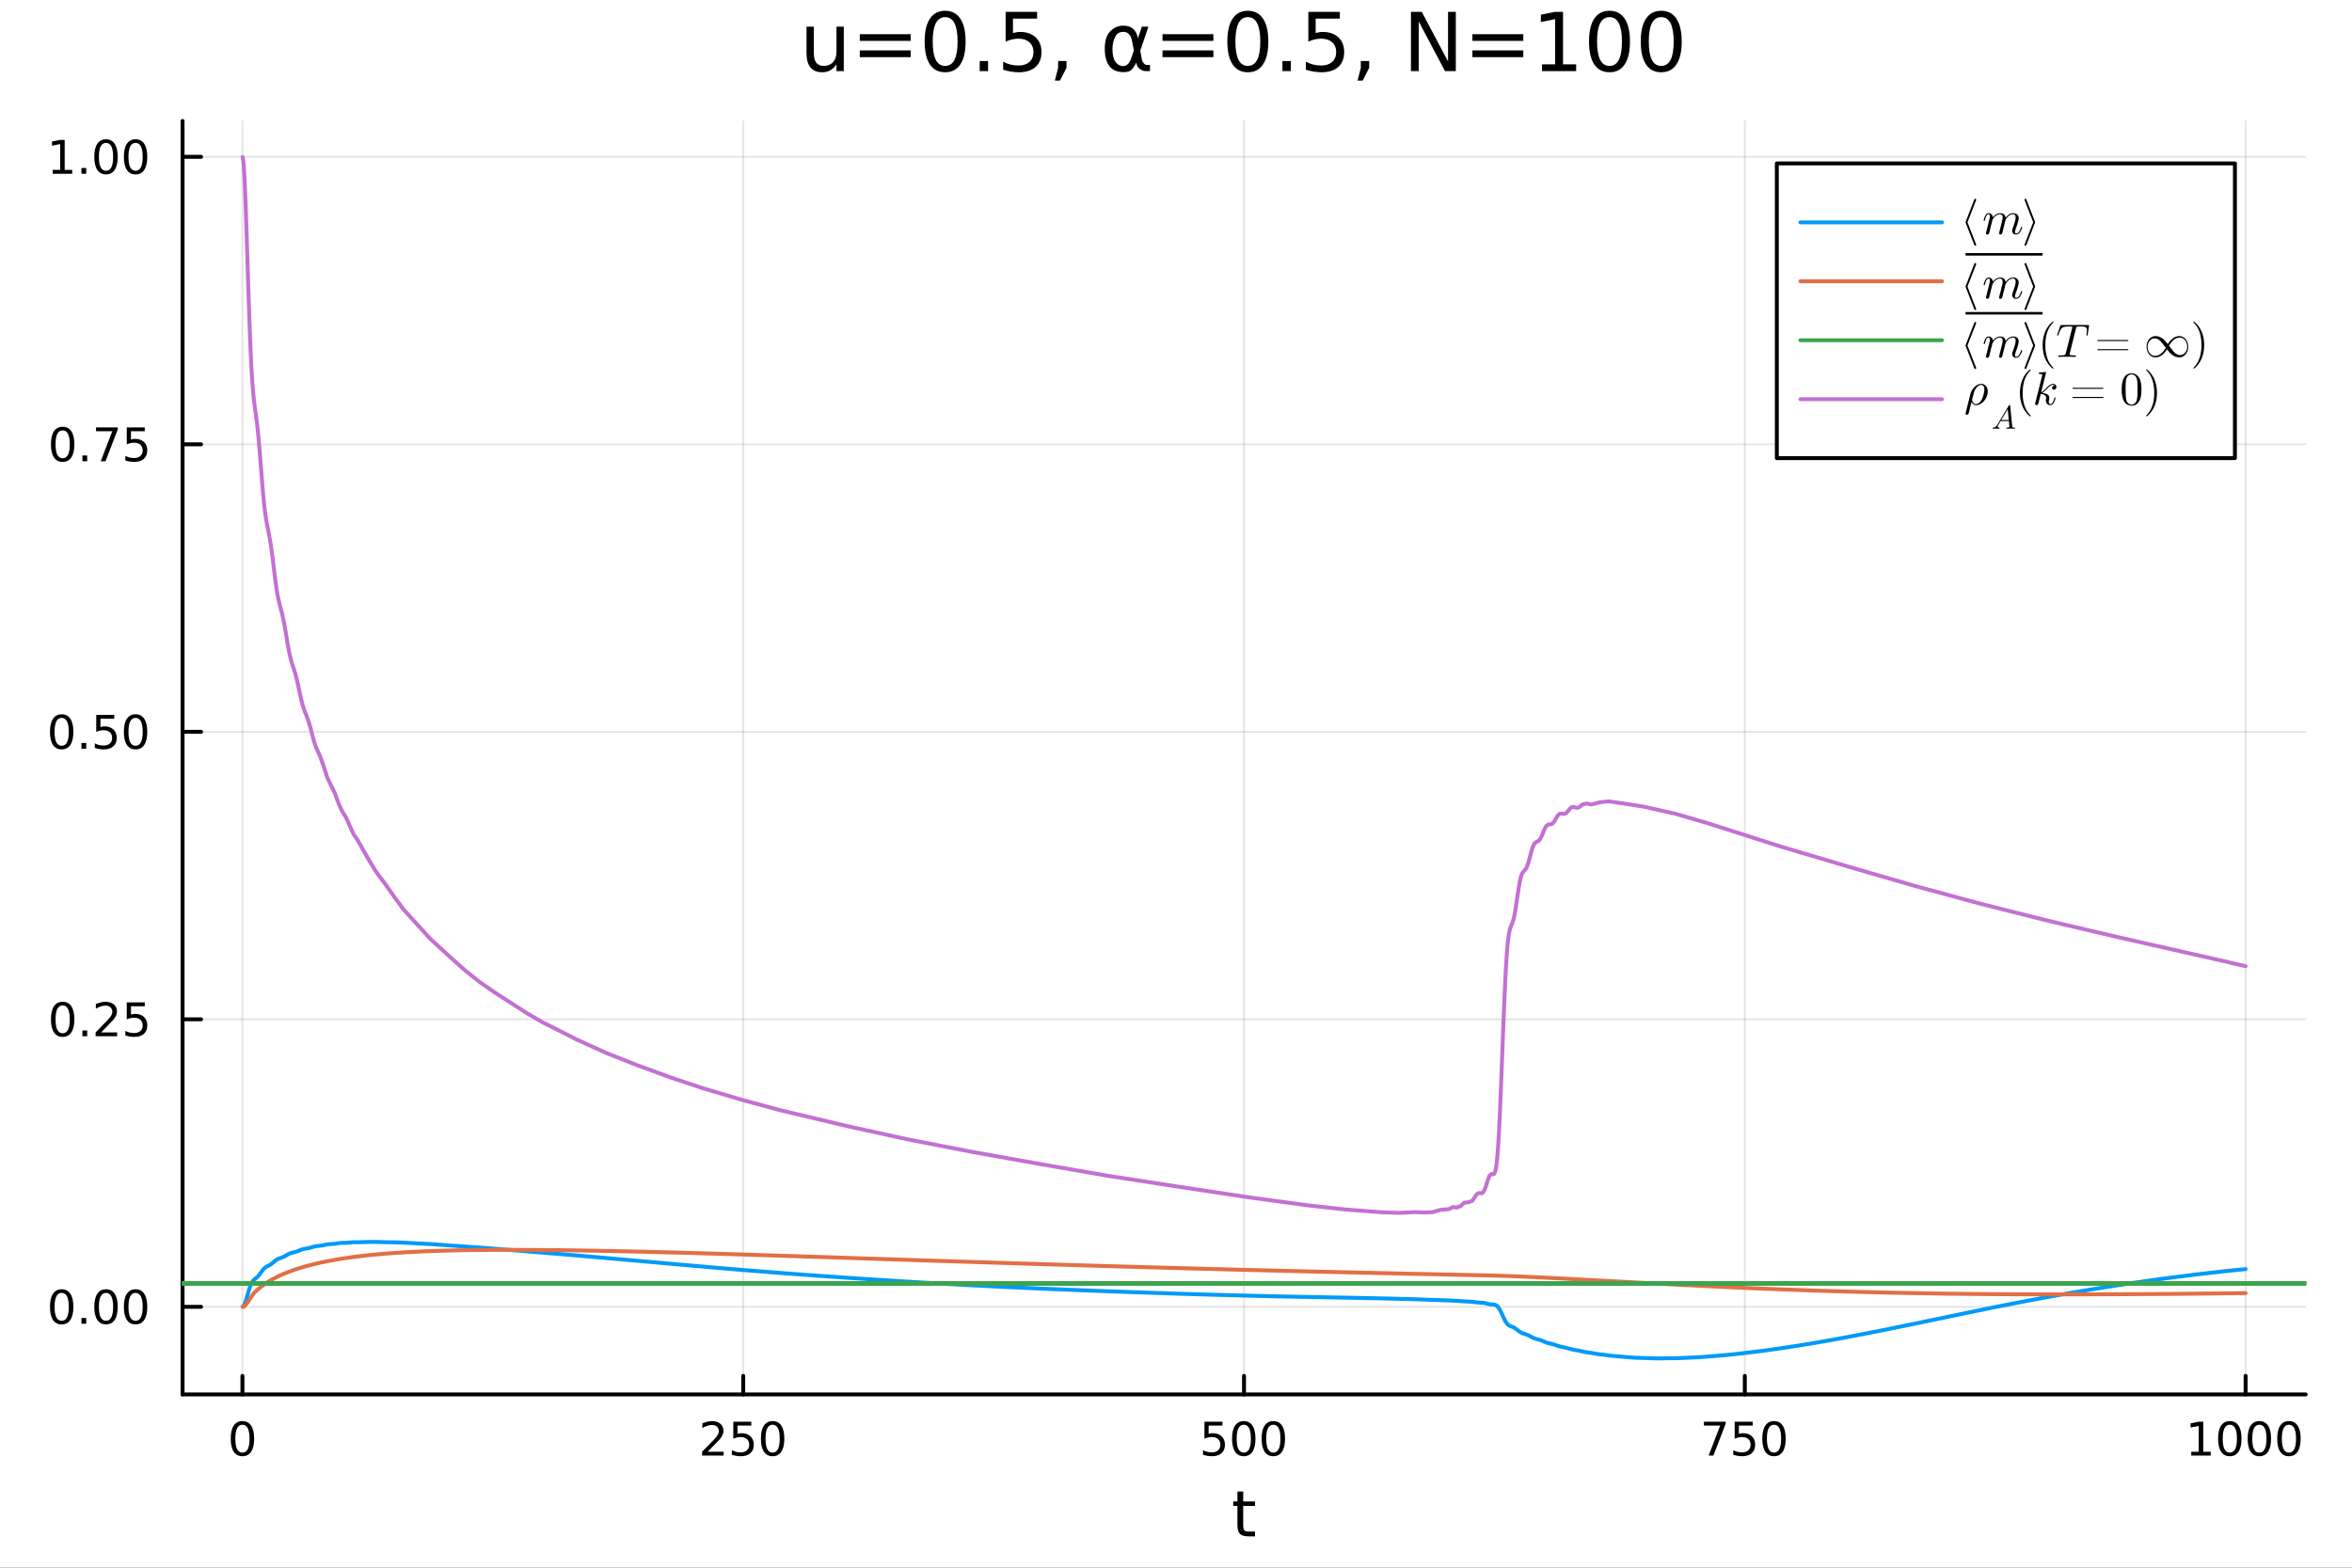 <?xml version="1.0" encoding="utf-8"?>
<svg xmlns="http://www.w3.org/2000/svg" xmlns:xlink="http://www.w3.org/1999/xlink" width="600" height="400" viewBox="0 0 2400 1600">
<rect x="0" y="0" width="2400" height="1600" fill="#333333" stroke="none"/>
<defs>
  <clipPath id="clip310">
    <rect x="0" y="0" width="2400" height="1600"/>
  </clipPath>
</defs>
<path clip-path="url(#clip310)" d="M0 1600 L2400 1600 L2400 0 L0 0  Z" fill="#ffffff" fill-rule="evenodd" fill-opacity="1"/>
<defs>
  <clipPath id="clip311">
    <rect x="480" y="0" width="1681" height="1600"/>
  </clipPath>
</defs>
<defs>
  <clipPath id="clip312">
    <rect x="186" y="123" width="2167" height="1301"/>
  </clipPath>
</defs>
<path clip-path="url(#clip310)" d="M186.274 1423.18 L2352.76 1423.18 L2352.76 123.472 L186.274 123.472  Z" fill="#ffffff" fill-rule="evenodd" fill-opacity="1"/>
<polyline clip-path="url(#clip312)" style="stroke:#000000; stroke-linecap:round; stroke-linejoin:round; stroke-width:2; stroke-opacity:0.1; fill:none" points="247.385,1423.18 247.385,123.472 "/>
<polyline clip-path="url(#clip312)" style="stroke:#000000; stroke-linecap:round; stroke-linejoin:round; stroke-width:2; stroke-opacity:0.1; fill:none" points="758.399,1423.18 758.399,123.472 "/>
<polyline clip-path="url(#clip312)" style="stroke:#000000; stroke-linecap:round; stroke-linejoin:round; stroke-width:2; stroke-opacity:0.1; fill:none" points="1269.41,1423.18 1269.41,123.472 "/>
<polyline clip-path="url(#clip312)" style="stroke:#000000; stroke-linecap:round; stroke-linejoin:round; stroke-width:2; stroke-opacity:0.1; fill:none" points="1780.43,1423.18 1780.43,123.472 "/>
<polyline clip-path="url(#clip312)" style="stroke:#000000; stroke-linecap:round; stroke-linejoin:round; stroke-width:2; stroke-opacity:0.1; fill:none" points="2291.44,1423.18 2291.44,123.472 "/>
<polyline clip-path="url(#clip310)" style="stroke:#000000; stroke-linecap:round; stroke-linejoin:round; stroke-width:4; stroke-opacity:1; fill:none" points="186.274,1423.18 2352.76,1423.18 "/>
<polyline clip-path="url(#clip310)" style="stroke:#000000; stroke-linecap:round; stroke-linejoin:round; stroke-width:4; stroke-opacity:1; fill:none" points="247.385,1423.18 247.385,1404.28 "/>
<polyline clip-path="url(#clip310)" style="stroke:#000000; stroke-linecap:round; stroke-linejoin:round; stroke-width:4; stroke-opacity:1; fill:none" points="758.399,1423.18 758.399,1404.28 "/>
<polyline clip-path="url(#clip310)" style="stroke:#000000; stroke-linecap:round; stroke-linejoin:round; stroke-width:4; stroke-opacity:1; fill:none" points="1269.41,1423.18 1269.41,1404.28 "/>
<polyline clip-path="url(#clip310)" style="stroke:#000000; stroke-linecap:round; stroke-linejoin:round; stroke-width:4; stroke-opacity:1; fill:none" points="1780.43,1423.18 1780.43,1404.28 "/>
<polyline clip-path="url(#clip310)" style="stroke:#000000; stroke-linecap:round; stroke-linejoin:round; stroke-width:4; stroke-opacity:1; fill:none" points="2291.44,1423.18 2291.44,1404.28 "/>
<path clip-path="url(#clip310)" d="M247.385 1454.1 Q243.774 1454.1 241.945 1457.66 Q240.14 1461.2 240.14 1468.33 Q240.14 1475.44 241.945 1479.01 Q243.774 1482.55 247.385 1482.55 Q251.019 1482.55 252.825 1479.01 Q254.654 1475.44 254.654 1468.33 Q254.654 1461.2 252.825 1457.66 Q251.019 1454.1 247.385 1454.1 M247.385 1450.39 Q253.195 1450.39 256.251 1455 Q259.33 1459.58 259.33 1468.33 Q259.33 1477.06 256.251 1481.67 Q253.195 1486.25 247.385 1486.25 Q241.575 1486.25 238.496 1481.67 Q235.441 1477.06 235.441 1468.33 Q235.441 1459.58 238.496 1455 Q241.575 1450.39 247.385 1450.39 Z" fill="#000000" fill-rule="evenodd" fill-opacity="1" /><path clip-path="url(#clip310)" d="M722.091 1481.64 L738.411 1481.64 L738.411 1485.58 L716.466 1485.58 L716.466 1481.64 Q719.128 1478.89 723.712 1474.26 Q728.318 1469.61 729.499 1468.27 Q731.744 1465.74 732.624 1464.01 Q733.526 1462.25 733.526 1460.56 Q733.526 1457.8 731.582 1456.07 Q729.661 1454.33 726.559 1454.33 Q724.36 1454.33 721.906 1455.09 Q719.476 1455.86 716.698 1457.41 L716.698 1452.69 Q719.522 1451.55 721.976 1450.97 Q724.429 1450.39 726.466 1450.39 Q731.837 1450.39 735.031 1453.08 Q738.225 1455.77 738.225 1460.26 Q738.225 1462.39 737.415 1464.31 Q736.628 1466.2 734.522 1468.8 Q733.943 1469.47 730.841 1472.69 Q727.739 1475.88 722.091 1481.64 Z" fill="#000000" fill-rule="evenodd" fill-opacity="1" /><path clip-path="url(#clip310)" d="M748.272 1451.02 L766.628 1451.02 L766.628 1454.96 L752.554 1454.96 L752.554 1463.43 Q753.573 1463.08 754.591 1462.92 Q755.61 1462.73 756.628 1462.73 Q762.415 1462.73 765.795 1465.9 Q769.174 1469.08 769.174 1474.49 Q769.174 1480.07 765.702 1483.17 Q762.23 1486.25 755.911 1486.25 Q753.735 1486.25 751.466 1485.88 Q749.221 1485.51 746.813 1484.77 L746.813 1480.07 Q748.897 1481.2 751.119 1481.76 Q753.341 1482.32 755.818 1482.32 Q759.823 1482.32 762.16 1480.21 Q764.498 1478.1 764.498 1474.49 Q764.498 1470.88 762.16 1468.77 Q759.823 1466.67 755.818 1466.67 Q753.943 1466.67 752.068 1467.08 Q750.216 1467.5 748.272 1468.38 L748.272 1451.02 Z" fill="#000000" fill-rule="evenodd" fill-opacity="1" /><path clip-path="url(#clip310)" d="M788.387 1454.1 Q784.776 1454.1 782.947 1457.66 Q781.142 1461.2 781.142 1468.33 Q781.142 1475.44 782.947 1479.01 Q784.776 1482.55 788.387 1482.55 Q792.021 1482.55 793.827 1479.01 Q795.656 1475.44 795.656 1468.33 Q795.656 1461.2 793.827 1457.66 Q792.021 1454.1 788.387 1454.1 M788.387 1450.39 Q794.197 1450.39 797.253 1455 Q800.332 1459.58 800.332 1468.33 Q800.332 1477.06 797.253 1481.67 Q794.197 1486.25 788.387 1486.25 Q782.577 1486.25 779.498 1481.67 Q776.443 1477.06 776.443 1468.33 Q776.443 1459.58 779.498 1455 Q782.577 1450.39 788.387 1450.39 Z" fill="#000000" fill-rule="evenodd" fill-opacity="1" /><path clip-path="url(#clip310)" d="M1229.03 1451.02 L1247.39 1451.02 L1247.39 1454.96 L1233.31 1454.96 L1233.31 1463.43 Q1234.33 1463.08 1235.35 1462.92 Q1236.37 1462.73 1237.39 1462.73 Q1243.17 1462.73 1246.55 1465.9 Q1249.93 1469.08 1249.93 1474.49 Q1249.93 1480.07 1246.46 1483.17 Q1242.99 1486.25 1236.67 1486.25 Q1234.49 1486.25 1232.23 1485.88 Q1229.98 1485.51 1227.57 1484.77 L1227.57 1480.07 Q1229.66 1481.2 1231.88 1481.76 Q1234.1 1482.32 1236.58 1482.32 Q1240.58 1482.32 1242.92 1480.21 Q1245.26 1478.1 1245.26 1474.49 Q1245.26 1470.88 1242.92 1468.77 Q1240.58 1466.67 1236.58 1466.67 Q1234.7 1466.67 1232.83 1467.08 Q1230.98 1467.5 1229.03 1468.38 L1229.03 1451.02 Z" fill="#000000" fill-rule="evenodd" fill-opacity="1" /><path clip-path="url(#clip310)" d="M1269.15 1454.1 Q1265.54 1454.1 1263.71 1457.66 Q1261.9 1461.2 1261.9 1468.33 Q1261.9 1475.44 1263.71 1479.01 Q1265.54 1482.55 1269.15 1482.55 Q1272.78 1482.55 1274.59 1479.01 Q1276.42 1475.44 1276.42 1468.33 Q1276.42 1461.2 1274.59 1457.66 Q1272.78 1454.1 1269.15 1454.1 M1269.15 1450.39 Q1274.96 1450.39 1278.01 1455 Q1281.09 1459.58 1281.09 1468.33 Q1281.09 1477.06 1278.01 1481.67 Q1274.96 1486.25 1269.15 1486.25 Q1263.34 1486.25 1260.26 1481.67 Q1257.2 1477.06 1257.2 1468.33 Q1257.2 1459.58 1260.26 1455 Q1263.34 1450.39 1269.15 1450.39 Z" fill="#000000" fill-rule="evenodd" fill-opacity="1" /><path clip-path="url(#clip310)" d="M1299.31 1454.1 Q1295.7 1454.1 1293.87 1457.66 Q1292.06 1461.2 1292.06 1468.33 Q1292.06 1475.44 1293.87 1479.01 Q1295.7 1482.55 1299.31 1482.55 Q1302.94 1482.55 1304.75 1479.01 Q1306.58 1475.44 1306.58 1468.33 Q1306.58 1461.2 1304.75 1457.66 Q1302.94 1454.1 1299.31 1454.1 M1299.31 1450.39 Q1305.12 1450.39 1308.17 1455 Q1311.25 1459.58 1311.25 1468.33 Q1311.25 1477.06 1308.17 1481.67 Q1305.12 1486.25 1299.31 1486.25 Q1293.5 1486.25 1290.42 1481.67 Q1287.36 1477.06 1287.36 1468.33 Q1287.36 1459.58 1290.42 1455 Q1293.5 1450.39 1299.31 1450.39 Z" fill="#000000" fill-rule="evenodd" fill-opacity="1" /><path clip-path="url(#clip310)" d="M1738.7 1451.02 L1760.92 1451.02 L1760.92 1453.01 L1748.38 1485.58 L1743.49 1485.58 L1755.3 1454.96 L1738.7 1454.96 L1738.7 1451.02 Z" fill="#000000" fill-rule="evenodd" fill-opacity="1" /><path clip-path="url(#clip310)" d="M1770.09 1451.02 L1788.45 1451.02 L1788.45 1454.96 L1774.37 1454.96 L1774.37 1463.43 Q1775.39 1463.08 1776.41 1462.92 Q1777.43 1462.73 1778.45 1462.73 Q1784.23 1462.73 1787.61 1465.9 Q1790.99 1469.08 1790.99 1474.49 Q1790.99 1480.07 1787.52 1483.17 Q1784.05 1486.25 1777.73 1486.25 Q1775.55 1486.25 1773.29 1485.88 Q1771.04 1485.51 1768.63 1484.77 L1768.63 1480.07 Q1770.72 1481.2 1772.94 1481.76 Q1775.16 1482.32 1777.64 1482.32 Q1781.64 1482.32 1783.98 1480.21 Q1786.32 1478.1 1786.32 1474.49 Q1786.32 1470.88 1783.98 1468.77 Q1781.64 1466.67 1777.64 1466.67 Q1775.76 1466.67 1773.89 1467.08 Q1772.04 1467.5 1770.09 1468.38 L1770.09 1451.02 Z" fill="#000000" fill-rule="evenodd" fill-opacity="1" /><path clip-path="url(#clip310)" d="M1810.21 1454.1 Q1806.6 1454.1 1804.77 1457.66 Q1802.96 1461.2 1802.96 1468.33 Q1802.96 1475.44 1804.77 1479.01 Q1806.6 1482.55 1810.21 1482.55 Q1813.84 1482.55 1815.65 1479.01 Q1817.47 1475.44 1817.47 1468.33 Q1817.47 1461.2 1815.65 1457.66 Q1813.84 1454.1 1810.21 1454.1 M1810.21 1450.39 Q1816.02 1450.39 1819.07 1455 Q1822.15 1459.58 1822.15 1468.33 Q1822.15 1477.06 1819.07 1481.67 Q1816.02 1486.25 1810.21 1486.25 Q1804.4 1486.25 1801.32 1481.67 Q1798.26 1477.06 1798.26 1468.33 Q1798.26 1459.58 1801.32 1455 Q1804.4 1450.39 1810.21 1450.39 Z" fill="#000000" fill-rule="evenodd" fill-opacity="1" /><path clip-path="url(#clip310)" d="M2235.97 1481.64 L2243.6 1481.64 L2243.6 1455.28 L2235.29 1456.95 L2235.29 1452.69 L2243.56 1451.02 L2248.23 1451.02 L2248.23 1481.64 L2255.87 1481.64 L2255.87 1485.58 L2235.97 1485.58 L2235.97 1481.64 Z" fill="#000000" fill-rule="evenodd" fill-opacity="1" /><path clip-path="url(#clip310)" d="M2275.32 1454.1 Q2271.71 1454.1 2269.88 1457.66 Q2268.07 1461.2 2268.07 1468.33 Q2268.07 1475.44 2269.88 1479.01 Q2271.71 1482.55 2275.32 1482.55 Q2278.95 1482.55 2280.76 1479.01 Q2282.59 1475.44 2282.59 1468.33 Q2282.59 1461.2 2280.76 1457.66 Q2278.95 1454.1 2275.32 1454.1 M2275.32 1450.39 Q2281.13 1450.39 2284.18 1455 Q2287.26 1459.58 2287.26 1468.33 Q2287.26 1477.06 2284.18 1481.67 Q2281.13 1486.25 2275.32 1486.25 Q2269.51 1486.25 2266.43 1481.67 Q2263.37 1477.06 2263.37 1468.33 Q2263.37 1459.58 2266.43 1455 Q2269.51 1450.39 2275.32 1450.39 Z" fill="#000000" fill-rule="evenodd" fill-opacity="1" /><path clip-path="url(#clip310)" d="M2305.48 1454.1 Q2301.87 1454.1 2300.04 1457.66 Q2298.23 1461.2 2298.23 1468.33 Q2298.23 1475.44 2300.04 1479.01 Q2301.87 1482.55 2305.48 1482.55 Q2309.11 1482.55 2310.92 1479.01 Q2312.75 1475.44 2312.75 1468.33 Q2312.75 1461.2 2310.92 1457.66 Q2309.11 1454.1 2305.48 1454.1 M2305.48 1450.39 Q2311.29 1450.39 2314.35 1455 Q2317.42 1459.58 2317.42 1468.33 Q2317.42 1477.06 2314.35 1481.67 Q2311.29 1486.25 2305.48 1486.25 Q2299.67 1486.25 2296.59 1481.67 Q2293.54 1477.06 2293.54 1468.33 Q2293.54 1459.58 2296.59 1455 Q2299.67 1450.39 2305.48 1450.39 Z" fill="#000000" fill-rule="evenodd" fill-opacity="1" /><path clip-path="url(#clip310)" d="M2335.64 1454.1 Q2332.03 1454.1 2330.2 1457.66 Q2328.4 1461.2 2328.4 1468.33 Q2328.4 1475.44 2330.2 1479.01 Q2332.03 1482.55 2335.64 1482.55 Q2339.28 1482.55 2341.08 1479.01 Q2342.91 1475.44 2342.91 1468.33 Q2342.91 1461.2 2341.08 1457.66 Q2339.28 1454.1 2335.64 1454.1 M2335.64 1450.39 Q2341.45 1450.39 2344.51 1455 Q2347.59 1459.58 2347.59 1468.33 Q2347.59 1477.06 2344.51 1481.67 Q2341.45 1486.25 2335.64 1486.25 Q2329.83 1486.25 2326.75 1481.67 Q2323.7 1477.06 2323.7 1468.33 Q2323.7 1459.58 2326.75 1455 Q2329.83 1450.39 2335.64 1450.39 Z" fill="#000000" fill-rule="evenodd" fill-opacity="1" /><path clip-path="url(#clip310)" d="M1268.58 1522.27 L1268.58 1532.4 L1280.64 1532.4 L1280.64 1536.95 L1268.58 1536.95 L1268.58 1556.3 Q1268.58 1560.66 1269.75 1561.9 Q1270.96 1563.14 1274.62 1563.14 L1280.64 1563.14 L1280.64 1568.04 L1274.62 1568.04 Q1267.84 1568.04 1265.27 1565.53 Q1262.69 1562.98 1262.69 1556.3 L1262.69 1536.95 L1258.39 1536.95 L1258.39 1532.4 L1262.69 1532.4 L1262.69 1522.27 L1268.58 1522.27 Z" fill="#000000" fill-rule="evenodd" fill-opacity="1" /><polyline clip-path="url(#clip312)" style="stroke:#000000; stroke-linecap:round; stroke-linejoin:round; stroke-width:2; stroke-opacity:0.1; fill:none" points="186.274,1333.75 2352.76,1333.75 "/>
<polyline clip-path="url(#clip312)" style="stroke:#000000; stroke-linecap:round; stroke-linejoin:round; stroke-width:2; stroke-opacity:0.1; fill:none" points="186.274,1040.32 2352.76,1040.32 "/>
<polyline clip-path="url(#clip312)" style="stroke:#000000; stroke-linecap:round; stroke-linejoin:round; stroke-width:2; stroke-opacity:0.1; fill:none" points="186.274,746.896 2352.76,746.896 "/>
<polyline clip-path="url(#clip312)" style="stroke:#000000; stroke-linecap:round; stroke-linejoin:round; stroke-width:2; stroke-opacity:0.1; fill:none" points="186.274,453.471 2352.76,453.471 "/>
<polyline clip-path="url(#clip312)" style="stroke:#000000; stroke-linecap:round; stroke-linejoin:round; stroke-width:2; stroke-opacity:0.1; fill:none" points="186.274,160.045 2352.76,160.045 "/>
<polyline clip-path="url(#clip310)" style="stroke:#000000; stroke-linecap:round; stroke-linejoin:round; stroke-width:4; stroke-opacity:1; fill:none" points="186.274,1423.18 186.274,123.472 "/>
<polyline clip-path="url(#clip310)" style="stroke:#000000; stroke-linecap:round; stroke-linejoin:round; stroke-width:4; stroke-opacity:1; fill:none" points="186.274,1333.75 205.172,1333.75 "/>
<polyline clip-path="url(#clip310)" style="stroke:#000000; stroke-linecap:round; stroke-linejoin:round; stroke-width:4; stroke-opacity:1; fill:none" points="186.274,1040.32 205.172,1040.32 "/>
<polyline clip-path="url(#clip310)" style="stroke:#000000; stroke-linecap:round; stroke-linejoin:round; stroke-width:4; stroke-opacity:1; fill:none" points="186.274,746.896 205.172,746.896 "/>
<polyline clip-path="url(#clip310)" style="stroke:#000000; stroke-linecap:round; stroke-linejoin:round; stroke-width:4; stroke-opacity:1; fill:none" points="186.274,453.471 205.172,453.471 "/>
<polyline clip-path="url(#clip310)" style="stroke:#000000; stroke-linecap:round; stroke-linejoin:round; stroke-width:4; stroke-opacity:1; fill:none" points="186.274,160.045 205.172,160.045 "/>
<path clip-path="url(#clip310)" d="M62.937 1319.55 Q59.325 1319.55 57.497 1323.11 Q55.691 1326.65 55.691 1333.78 Q55.691 1340.89 57.497 1344.45 Q59.325 1348 62.937 1348 Q66.571 1348 68.376 1344.45 Q70.205 1340.89 70.205 1333.78 Q70.205 1326.65 68.376 1323.11 Q66.571 1319.55 62.937 1319.55 M62.937 1315.84 Q68.747 1315.84 71.802 1320.45 Q74.881 1325.03 74.881 1333.78 Q74.881 1342.51 71.802 1347.12 Q68.747 1351.7 62.937 1351.7 Q57.126 1351.7 54.048 1347.12 Q50.992 1342.51 50.992 1333.78 Q50.992 1325.03 54.048 1320.45 Q57.126 1315.84 62.937 1315.84 Z" fill="#000000" fill-rule="evenodd" fill-opacity="1" /><path clip-path="url(#clip310)" d="M83.098 1345.15 L87.983 1345.15 L87.983 1351.03 L83.098 1351.03 L83.098 1345.15 Z" fill="#000000" fill-rule="evenodd" fill-opacity="1" /><path clip-path="url(#clip310)" d="M108.168 1319.55 Q104.557 1319.55 102.728 1323.11 Q100.922 1326.65 100.922 1333.78 Q100.922 1340.89 102.728 1344.45 Q104.557 1348 108.168 1348 Q111.802 1348 113.608 1344.45 Q115.436 1340.89 115.436 1333.78 Q115.436 1326.65 113.608 1323.11 Q111.802 1319.55 108.168 1319.55 M108.168 1315.84 Q113.978 1315.84 117.033 1320.45 Q120.112 1325.03 120.112 1333.78 Q120.112 1342.51 117.033 1347.12 Q113.978 1351.7 108.168 1351.7 Q102.358 1351.7 99.279 1347.12 Q96.223 1342.51 96.223 1333.78 Q96.223 1325.03 99.279 1320.45 Q102.358 1315.84 108.168 1315.84 Z" fill="#000000" fill-rule="evenodd" fill-opacity="1" /><path clip-path="url(#clip310)" d="M138.33 1319.55 Q134.719 1319.55 132.89 1323.11 Q131.084 1326.65 131.084 1333.78 Q131.084 1340.89 132.89 1344.45 Q134.719 1348 138.33 1348 Q141.964 1348 143.769 1344.45 Q145.598 1340.89 145.598 1333.78 Q145.598 1326.65 143.769 1323.11 Q141.964 1319.55 138.33 1319.55 M138.33 1315.84 Q144.14 1315.84 147.195 1320.45 Q150.274 1325.03 150.274 1333.78 Q150.274 1342.51 147.195 1347.12 Q144.14 1351.7 138.33 1351.7 Q132.519 1351.7 129.441 1347.12 Q126.385 1342.51 126.385 1333.78 Q126.385 1325.03 129.441 1320.45 Q132.519 1315.84 138.33 1315.84 Z" fill="#000000" fill-rule="evenodd" fill-opacity="1" /><path clip-path="url(#clip310)" d="M63.932 1026.12 Q60.321 1026.12 58.492 1029.69 Q56.687 1033.23 56.687 1040.36 Q56.687 1047.46 58.492 1051.03 Q60.321 1054.57 63.932 1054.57 Q67.566 1054.57 69.372 1051.03 Q71.2 1047.46 71.2 1040.36 Q71.2 1033.23 69.372 1029.69 Q67.566 1026.12 63.932 1026.12 M63.932 1022.42 Q69.742 1022.42 72.798 1027.02 Q75.876 1031.61 75.876 1040.36 Q75.876 1049.08 72.798 1053.69 Q69.742 1058.27 63.932 1058.27 Q58.122 1058.27 55.043 1053.69 Q51.987 1049.08 51.987 1040.36 Q51.987 1031.61 55.043 1027.02 Q58.122 1022.42 63.932 1022.42 Z" fill="#000000" fill-rule="evenodd" fill-opacity="1" /><path clip-path="url(#clip310)" d="M84.094 1051.72 L88.978 1051.72 L88.978 1057.6 L84.094 1057.6 L84.094 1051.72 Z" fill="#000000" fill-rule="evenodd" fill-opacity="1" /><path clip-path="url(#clip310)" d="M103.191 1053.67 L119.51 1053.67 L119.51 1057.6 L97.566 1057.6 L97.566 1053.67 Q100.228 1050.91 104.811 1046.28 Q109.418 1041.63 110.598 1040.29 Q112.844 1037.76 113.723 1036.03 Q114.626 1034.27 114.626 1032.58 Q114.626 1029.82 112.682 1028.09 Q110.76 1026.35 107.658 1026.35 Q105.459 1026.35 103.006 1027.12 Q100.575 1027.88 97.797 1029.43 L97.797 1024.71 Q100.621 1023.57 103.075 1023 Q105.529 1022.42 107.566 1022.42 Q112.936 1022.42 116.131 1025.1 Q119.325 1027.79 119.325 1032.28 Q119.325 1034.41 118.515 1036.33 Q117.728 1038.23 115.621 1040.82 Q115.043 1041.49 111.941 1044.71 Q108.839 1047.9 103.191 1053.67 Z" fill="#000000" fill-rule="evenodd" fill-opacity="1" /><path clip-path="url(#clip310)" d="M129.371 1023.04 L147.728 1023.04 L147.728 1026.98 L133.654 1026.98 L133.654 1035.45 Q134.672 1035.1 135.691 1034.94 Q136.709 1034.75 137.728 1034.75 Q143.515 1034.75 146.894 1037.93 Q150.274 1041.1 150.274 1046.51 Q150.274 1052.09 146.802 1055.19 Q143.33 1058.27 137.01 1058.27 Q134.834 1058.27 132.566 1057.9 Q130.32 1057.53 127.913 1056.79 L127.913 1052.09 Q129.996 1053.23 132.219 1053.78 Q134.441 1054.34 136.918 1054.34 Q140.922 1054.34 143.26 1052.23 Q145.598 1050.13 145.598 1046.51 Q145.598 1042.9 143.26 1040.8 Q140.922 1038.69 136.918 1038.69 Q135.043 1038.69 133.168 1039.11 Q131.316 1039.52 129.371 1040.4 L129.371 1023.04 Z" fill="#000000" fill-rule="evenodd" fill-opacity="1" /><path clip-path="url(#clip310)" d="M62.937 732.695 Q59.325 732.695 57.497 736.26 Q55.691 739.802 55.691 746.931 Q55.691 754.038 57.497 757.602 Q59.325 761.144 62.937 761.144 Q66.571 761.144 68.376 757.602 Q70.205 754.038 70.205 746.931 Q70.205 739.802 68.376 736.26 Q66.571 732.695 62.937 732.695 M62.937 728.991 Q68.747 728.991 71.802 733.598 Q74.881 738.181 74.881 746.931 Q74.881 755.658 71.802 760.264 Q68.747 764.848 62.937 764.848 Q57.126 764.848 54.048 760.264 Q50.992 755.658 50.992 746.931 Q50.992 738.181 54.048 733.598 Q57.126 728.991 62.937 728.991 Z" fill="#000000" fill-rule="evenodd" fill-opacity="1" /><path clip-path="url(#clip310)" d="M83.098 758.297 L87.983 758.297 L87.983 764.176 L83.098 764.176 L83.098 758.297 Z" fill="#000000" fill-rule="evenodd" fill-opacity="1" /><path clip-path="url(#clip310)" d="M98.214 729.616 L116.57 729.616 L116.57 733.552 L102.496 733.552 L102.496 742.024 Q103.515 741.676 104.534 741.514 Q105.552 741.329 106.571 741.329 Q112.358 741.329 115.737 744.501 Q119.117 747.672 119.117 753.088 Q119.117 758.667 115.645 761.769 Q112.172 764.848 105.853 764.848 Q103.677 764.848 101.409 764.477 Q99.163 764.107 96.756 763.366 L96.756 758.667 Q98.839 759.801 101.061 760.357 Q103.284 760.913 105.76 760.913 Q109.765 760.913 112.103 758.806 Q114.441 756.7 114.441 753.088 Q114.441 749.477 112.103 747.371 Q109.765 745.264 105.76 745.264 Q103.885 745.264 102.01 745.681 Q100.159 746.098 98.214 746.977 L98.214 729.616 Z" fill="#000000" fill-rule="evenodd" fill-opacity="1" /><path clip-path="url(#clip310)" d="M138.33 732.695 Q134.719 732.695 132.89 736.26 Q131.084 739.802 131.084 746.931 Q131.084 754.038 132.89 757.602 Q134.719 761.144 138.33 761.144 Q141.964 761.144 143.769 757.602 Q145.598 754.038 145.598 746.931 Q145.598 739.802 143.769 736.26 Q141.964 732.695 138.33 732.695 M138.33 728.991 Q144.14 728.991 147.195 733.598 Q150.274 738.181 150.274 746.931 Q150.274 755.658 147.195 760.264 Q144.14 764.848 138.33 764.848 Q132.519 764.848 129.441 760.264 Q126.385 755.658 126.385 746.931 Q126.385 738.181 129.441 733.598 Q132.519 728.991 138.33 728.991 Z" fill="#000000" fill-rule="evenodd" fill-opacity="1" /><path clip-path="url(#clip310)" d="M63.932 439.269 Q60.321 439.269 58.492 442.834 Q56.687 446.376 56.687 453.505 Q56.687 460.612 58.492 464.177 Q60.321 467.718 63.932 467.718 Q67.566 467.718 69.372 464.177 Q71.2 460.612 71.2 453.505 Q71.2 446.376 69.372 442.834 Q67.566 439.269 63.932 439.269 M63.932 435.566 Q69.742 435.566 72.798 440.172 Q75.876 444.756 75.876 453.505 Q75.876 462.232 72.798 466.839 Q69.742 471.422 63.932 471.422 Q58.122 471.422 55.043 466.839 Q51.987 462.232 51.987 453.505 Q51.987 444.756 55.043 440.172 Q58.122 435.566 63.932 435.566 Z" fill="#000000" fill-rule="evenodd" fill-opacity="1" /><path clip-path="url(#clip310)" d="M84.094 464.871 L88.978 464.871 L88.978 470.751 L84.094 470.751 L84.094 464.871 Z" fill="#000000" fill-rule="evenodd" fill-opacity="1" /><path clip-path="url(#clip310)" d="M97.983 436.191 L120.205 436.191 L120.205 438.181 L107.658 470.751 L102.774 470.751 L114.58 440.126 L97.983 440.126 L97.983 436.191 Z" fill="#000000" fill-rule="evenodd" fill-opacity="1" /><path clip-path="url(#clip310)" d="M129.371 436.191 L147.728 436.191 L147.728 440.126 L133.654 440.126 L133.654 448.598 Q134.672 448.251 135.691 448.089 Q136.709 447.904 137.728 447.904 Q143.515 447.904 146.894 451.075 Q150.274 454.246 150.274 459.663 Q150.274 465.242 146.802 468.343 Q143.33 471.422 137.01 471.422 Q134.834 471.422 132.566 471.052 Q130.32 470.681 127.913 469.941 L127.913 465.242 Q129.996 466.376 132.219 466.931 Q134.441 467.487 136.918 467.487 Q140.922 467.487 143.26 465.38 Q145.598 463.274 145.598 459.663 Q145.598 456.052 143.26 453.945 Q140.922 451.839 136.918 451.839 Q135.043 451.839 133.168 452.255 Q131.316 452.672 129.371 453.552 L129.371 436.191 Z" fill="#000000" fill-rule="evenodd" fill-opacity="1" /><path clip-path="url(#clip310)" d="M53.747 173.39 L61.386 173.39 L61.386 147.024 L53.075 148.691 L53.075 144.432 L61.339 142.765 L66.015 142.765 L66.015 173.39 L73.654 173.39 L73.654 177.325 L53.747 177.325 L53.747 173.39 Z" fill="#000000" fill-rule="evenodd" fill-opacity="1" /><path clip-path="url(#clip310)" d="M83.098 171.446 L87.983 171.446 L87.983 177.325 L83.098 177.325 L83.098 171.446 Z" fill="#000000" fill-rule="evenodd" fill-opacity="1" /><path clip-path="url(#clip310)" d="M108.168 145.844 Q104.557 145.844 102.728 149.409 Q100.922 152.95 100.922 160.08 Q100.922 167.186 102.728 170.751 Q104.557 174.293 108.168 174.293 Q111.802 174.293 113.608 170.751 Q115.436 167.186 115.436 160.08 Q115.436 152.95 113.608 149.409 Q111.802 145.844 108.168 145.844 M108.168 142.14 Q113.978 142.14 117.033 146.747 Q120.112 151.33 120.112 160.08 Q120.112 168.807 117.033 173.413 Q113.978 177.996 108.168 177.996 Q102.358 177.996 99.279 173.413 Q96.223 168.807 96.223 160.08 Q96.223 151.33 99.279 146.747 Q102.358 142.14 108.168 142.14 Z" fill="#000000" fill-rule="evenodd" fill-opacity="1" /><path clip-path="url(#clip310)" d="M138.33 145.844 Q134.719 145.844 132.89 149.409 Q131.084 152.95 131.084 160.08 Q131.084 167.186 132.89 170.751 Q134.719 174.293 138.33 174.293 Q141.964 174.293 143.769 170.751 Q145.598 167.186 145.598 160.08 Q145.598 152.95 143.769 149.409 Q141.964 145.844 138.33 145.844 M138.33 142.14 Q144.14 142.14 147.195 146.747 Q150.274 151.33 150.274 160.08 Q150.274 168.807 147.195 173.413 Q144.14 177.996 138.33 177.996 Q132.519 177.996 129.441 173.413 Q126.385 168.807 126.385 160.08 Q126.385 151.33 129.441 146.747 Q132.519 142.14 138.33 142.14 Z" fill="#000000" fill-rule="evenodd" fill-opacity="1" /><path clip-path="url(#clip310)" d="M823.004 54.671 L823.004 27.206 L830.458 27.206 L830.458 54.387 Q830.458 60.828 832.969 64.069 Q835.481 67.269 840.504 67.269 Q846.54 67.269 850.024 63.421 Q853.548 59.573 853.548 52.929 L853.548 27.206 L861.002 27.206 L861.002 72.576 L853.548 72.576 L853.548 65.608 Q850.834 69.74 847.228 71.766 Q843.664 73.751 838.924 73.751 Q831.106 73.751 827.055 68.89 Q823.004 64.029 823.004 54.671 M841.76 26.112 L841.76 26.112 Z" fill="#000000" fill-rule="evenodd" fill-opacity="1" /><path clip-path="url(#clip310)" d="M877.327 34.903 L929.259 34.903 L929.259 41.708 L877.327 41.708 L877.327 34.903 M877.327 51.43 L929.259 51.43 L929.259 58.317 L877.327 58.317 L877.327 51.43 Z" fill="#000000" fill-rule="evenodd" fill-opacity="1" /><path clip-path="url(#clip310)" d="M964.421 17.484 Q958.102 17.484 954.901 23.722 Q951.742 29.92 951.742 42.397 Q951.742 54.833 954.901 61.071 Q958.102 67.269 964.421 67.269 Q970.781 67.269 973.941 61.071 Q977.141 54.833 977.141 42.397 Q977.141 29.92 973.941 23.722 Q970.781 17.484 964.421 17.484 M964.421 11.002 Q974.589 11.002 979.936 19.064 Q985.324 27.084 985.324 42.397 Q985.324 57.669 979.936 65.73 Q974.589 73.751 964.421 73.751 Q954.253 73.751 948.866 65.73 Q943.518 57.669 943.518 42.397 Q943.518 27.084 948.866 19.064 Q954.253 11.002 964.421 11.002 Z" fill="#000000" fill-rule="evenodd" fill-opacity="1" /><path clip-path="url(#clip310)" d="M999.704 62.287 L1008.25 62.287 L1008.25 72.576 L999.704 72.576 L999.704 62.287 Z" fill="#000000" fill-rule="evenodd" fill-opacity="1" /><path clip-path="url(#clip310)" d="M1026.16 12.096 L1058.28 12.096 L1058.28 18.983 L1033.65 18.983 L1033.65 33.809 Q1035.43 33.201 1037.22 32.918 Q1039 32.594 1040.78 32.594 Q1050.91 32.594 1056.82 38.143 Q1062.74 43.693 1062.74 53.172 Q1062.74 62.935 1056.66 68.363 Q1050.58 73.751 1039.52 73.751 Q1035.72 73.751 1031.75 73.103 Q1027.82 72.454 1023.6 71.158 L1023.6 62.935 Q1027.25 64.92 1031.14 65.892 Q1035.03 66.864 1039.36 66.864 Q1046.37 66.864 1050.46 63.178 Q1054.55 59.492 1054.55 53.172 Q1054.55 46.853 1050.46 43.166 Q1046.37 39.48 1039.36 39.48 Q1036.08 39.48 1032.8 40.209 Q1029.56 40.938 1026.16 42.478 L1026.16 12.096 Z" fill="#000000" fill-rule="evenodd" fill-opacity="1" /><path clip-path="url(#clip310)" d="M1079.71 62.287 L1088.26 62.287 L1088.26 69.254 L1081.61 82.217 L1076.39 82.217 L1079.71 69.254 L1079.71 62.287 Z" fill="#000000" fill-rule="evenodd" fill-opacity="1" /><path clip-path="url(#clip310)" d="M1157 51.471 L1155.22 42.113 Q1153.4 32.513 1146.19 32.513 Q1140.76 32.513 1138.29 36.969 Q1135.17 42.559 1135.17 49.931 Q1135.17 58.843 1138.2 63.097 Q1141.28 67.431 1146.19 67.431 Q1151.61 67.431 1154.53 58.803 L1157 51.471 M1161.17 39.075 L1165.18 27.206 L1171.83 27.206 L1163.52 51.795 L1165.14 60.666 Q1165.51 62.651 1166.93 64.312 Q1168.59 66.257 1169.88 66.257 L1173.45 66.257 L1173.45 72.576 L1168.99 72.576 Q1165.18 72.576 1161.78 69.173 Q1160.12 67.472 1159.43 63.907 Q1157.57 68.404 1153.76 71.928 Q1151.98 73.589 1146.19 73.589 Q1136.67 73.589 1132.05 67.431 Q1127.31 61.071 1127.31 49.931 Q1127.31 38.022 1132.45 32.431 Q1138.16 26.193 1146.19 26.193 Q1158.78 26.193 1161.17 39.075 Z" fill="#000000" fill-rule="evenodd" fill-opacity="1" /><path clip-path="url(#clip310)" d="M1186.21 34.903 L1238.14 34.903 L1238.14 41.708 L1186.21 41.708 L1186.21 34.903 M1186.21 51.43 L1238.14 51.43 L1238.14 58.317 L1186.21 58.317 L1186.21 51.43 Z" fill="#000000" fill-rule="evenodd" fill-opacity="1" /><path clip-path="url(#clip310)" d="M1273.3 17.484 Q1266.98 17.484 1263.78 23.722 Q1260.62 29.92 1260.62 42.397 Q1260.62 54.833 1263.78 61.071 Q1266.98 67.269 1273.3 67.269 Q1279.66 67.269 1282.82 61.071 Q1286.02 54.833 1286.02 42.397 Q1286.02 29.92 1282.82 23.722 Q1279.66 17.484 1273.3 17.484 M1273.3 11.002 Q1283.47 11.002 1288.82 19.064 Q1294.21 27.084 1294.21 42.397 Q1294.21 57.669 1288.82 65.73 Q1283.47 73.751 1273.3 73.751 Q1263.13 73.751 1257.75 65.73 Q1252.4 57.669 1252.4 42.397 Q1252.4 27.084 1257.75 19.064 Q1263.13 11.002 1273.3 11.002 Z" fill="#000000" fill-rule="evenodd" fill-opacity="1" /><path clip-path="url(#clip310)" d="M1308.59 62.287 L1317.13 62.287 L1317.13 72.576 L1308.59 72.576 L1308.59 62.287 Z" fill="#000000" fill-rule="evenodd" fill-opacity="1" /><path clip-path="url(#clip310)" d="M1335.04 12.096 L1367.16 12.096 L1367.16 18.983 L1342.53 18.983 L1342.53 33.809 Q1344.31 33.201 1346.1 32.918 Q1347.88 32.594 1349.66 32.594 Q1359.79 32.594 1365.7 38.143 Q1371.62 43.693 1371.62 53.172 Q1371.62 62.935 1365.54 68.363 Q1359.47 73.751 1348.41 73.751 Q1344.6 73.751 1340.63 73.103 Q1336.7 72.454 1332.49 71.158 L1332.49 62.935 Q1336.13 64.92 1340.02 65.892 Q1343.91 66.864 1348.24 66.864 Q1355.25 66.864 1359.34 63.178 Q1363.44 59.492 1363.44 53.172 Q1363.44 46.853 1359.34 43.166 Q1355.25 39.48 1348.24 39.48 Q1344.96 39.48 1341.68 40.209 Q1338.44 40.938 1335.04 42.478 L1335.04 12.096 Z" fill="#000000" fill-rule="evenodd" fill-opacity="1" /><path clip-path="url(#clip310)" d="M1388.59 62.287 L1397.14 62.287 L1397.14 69.254 L1390.5 82.217 L1385.27 82.217 L1388.59 69.254 L1388.59 62.287 Z" fill="#000000" fill-rule="evenodd" fill-opacity="1" /><path clip-path="url(#clip310)" d="M1439.75 12.096 L1450.77 12.096 L1477.59 62.692 L1477.59 12.096 L1485.53 12.096 L1485.53 72.576 L1474.51 72.576 L1447.69 21.98 L1447.69 72.576 L1439.75 72.576 L1439.75 12.096 Z" fill="#000000" fill-rule="evenodd" fill-opacity="1" /><path clip-path="url(#clip310)" d="M1502.46 34.903 L1554.39 34.903 L1554.39 41.708 L1502.46 41.708 L1502.46 34.903 M1502.46 51.43 L1554.39 51.43 L1554.39 58.317 L1502.46 58.317 L1502.46 51.43 Z" fill="#000000" fill-rule="evenodd" fill-opacity="1" /><path clip-path="url(#clip310)" d="M1573.47 65.689 L1586.84 65.689 L1586.84 19.55 L1572.3 22.466 L1572.3 15.013 L1586.76 12.096 L1594.94 12.096 L1594.94 65.689 L1608.31 65.689 L1608.31 72.576 L1573.47 72.576 L1573.47 65.689 Z" fill="#000000" fill-rule="evenodd" fill-opacity="1" /><path clip-path="url(#clip310)" d="M1642.34 17.484 Q1636.02 17.484 1632.82 23.722 Q1629.66 29.92 1629.66 42.397 Q1629.66 54.833 1632.82 61.071 Q1636.02 67.269 1642.34 67.269 Q1648.7 67.269 1651.86 61.071 Q1655.06 54.833 1655.06 42.397 Q1655.06 29.92 1651.86 23.722 Q1648.7 17.484 1642.34 17.484 M1642.34 11.002 Q1652.51 11.002 1657.85 19.064 Q1663.24 27.084 1663.24 42.397 Q1663.24 57.669 1657.85 65.73 Q1652.51 73.751 1642.34 73.751 Q1632.17 73.751 1626.78 65.73 Q1621.44 57.669 1621.44 42.397 Q1621.44 27.084 1626.78 19.064 Q1632.17 11.002 1642.34 11.002 Z" fill="#000000" fill-rule="evenodd" fill-opacity="1" /><path clip-path="url(#clip310)" d="M1695.12 17.484 Q1688.8 17.484 1685.6 23.722 Q1682.44 29.92 1682.44 42.397 Q1682.44 54.833 1685.6 61.071 Q1688.8 67.269 1695.12 67.269 Q1701.48 67.269 1704.64 61.071 Q1707.84 54.833 1707.84 42.397 Q1707.84 29.92 1704.64 23.722 Q1701.48 17.484 1695.12 17.484 M1695.12 11.002 Q1705.29 11.002 1710.64 19.064 Q1716.03 27.084 1716.03 42.397 Q1716.03 57.669 1710.64 65.73 Q1705.29 73.751 1695.12 73.751 Q1684.96 73.751 1679.57 65.73 Q1674.22 57.669 1674.22 42.397 Q1674.22 27.084 1679.57 19.064 Q1684.96 11.002 1695.12 11.002 Z" fill="#000000" fill-rule="evenodd" fill-opacity="1" /><polyline clip-path="url(#clip312)" style="stroke:#009af9; stroke-linecap:round; stroke-linejoin:round; stroke-width:4; stroke-opacity:1; fill:none" points="247.59,1333.72 248.005,1333.53 248.421,1333.15 248.837,1332.59 249.253,1331.85 249.669,1330.95 250.085,1329.91 250.5,1328.74 250.916,1327.46 251.748,1324.68 252.579,1321.73 253.411,1318.79 254.243,1316 254.659,1314.7 255.074,1313.48 255.49,1312.35 255.906,1311.31 256.322,1310.37 256.738,1309.52 257.154,1308.76 257.569,1308.09 258.401,1306.97 259.233,1306.1 259.649,1305.73 260.064,1305.39 260.48,1305.06 260.896,1304.74 261.857,1303.96 262.819,1303.08 263.78,1302.04 264.741,1300.85 265.702,1299.55 266.664,1298.2 267.625,1296.89 268.586,1295.69 269.547,1294.65 270.509,1293.79 271.47,1293.1 272.431,1292.54 274.353,1291.58 276.276,1290.47 278.198,1289.01 280.121,1287.36 281.082,1286.57 282.043,1285.87 283.005,1285.26 283.966,1284.77 285.888,1284.02 287.811,1283.38 289.733,1282.56 291.656,1281.5 293.578,1280.36 295.501,1279.39 297.423,1278.72 299.346,1278.26 301.268,1277.8 303.191,1277.17 305.113,1276.38 307.036,1275.57 308.958,1274.94 310.881,1274.53 312.803,1274.25 314.725,1273.91 316.648,1273.43 318.57,1272.83 320.493,1272.26 322.415,1271.86 324.338,1271.63 326.26,1271.47 328.183,1271.23 330.105,1270.85 332.028,1270.41 333.95,1270.02 335.873,1269.79 337.795,1269.7 341.64,1269.44 345.485,1268.83 347.408,1268.59 349.33,1268.49 351.253,1268.49 353.175,1268.46 357.02,1268.13 360.865,1267.79 364.71,1267.84 368.555,1267.77 376.245,1267.53 383.935,1267.53 393.177,1267.8 402.42,1267.93 411.663,1268.21 420.905,1268.78 439.391,1269.71 457.876,1271.06 489.134,1273.24 520.392,1275.72 588.302,1281.3 650.909,1286.83 684.47,1289.82 718.031,1292.79 756.914,1296.09 795.798,1299.17 830.353,1301.74 864.908,1304.13 895.209,1306.14 925.511,1308.02 958.548,1309.99 991.585,1311.77 1024.82,1313.46 1058.05,1314.98 1094.79,1316.51 1131.54,1317.91 1166.5,1319.16 1201.46,1320.33 1237.81,1321.43 1274.16,1322.38 1304.76,1323.11 1335.36,1323.71 1372.72,1324.41 1410.08,1325.14 1444.3,1326.04 1478.52,1327.26 1486.43,1327.61 1494.33,1328.21 1498.28,1328.37 1502.23,1328.61 1506.18,1329.16 1510.13,1329.44 1512.11,1329.52 1514.08,1329.73 1516.06,1330.15 1518.03,1330.69 1520.01,1331.13 1521.98,1331.34 1522.97,1331.37 1523.96,1331.43 1524.95,1331.56 1525.94,1331.84 1526.92,1332.36 1527.91,1333.16 1528.41,1333.69 1528.9,1334.3 1529.39,1334.99 1529.89,1335.76 1530.87,1337.53 1531.86,1339.54 1532.85,1341.69 1533.84,1343.87 1534.83,1345.97 1535.81,1347.88 1536.8,1349.53 1537.79,1350.88 1538.78,1351.93 1539.76,1352.69 1540.75,1353.24 1541.74,1353.66 1542.74,1354.03 1543.74,1354.42 1544.74,1354.9 1545.74,1355.48 1547.74,1356.93 1549.74,1358.5 1550.74,1359.22 1551.74,1359.84 1552.75,1360.35 1553.75,1360.76 1555.75,1361.4 1557.75,1362.04 1559.75,1362.92 1561.75,1364.01 1563.75,1365.1 1565.75,1365.98 1567.75,1366.59 1569.75,1367.1 1571.76,1367.69 1573.76,1368.48 1575.76,1369.36 1577.76,1370.18 1579.76,1370.79 1581.76,1371.24 1583.76,1371.68 1585.76,1372.24 1587.76,1372.94 1589.77,1373.66 1591.77,1374.27 1593.77,1374.71 1595.77,1375.06 1597.77,1375.46 1601.77,1376.6 1605.77,1377.6 1608.02,1377.94 1610.26,1378.29 1612.5,1378.75 1614.75,1379.31 1616.99,1379.84 1619.23,1380.21 1621.47,1380.48 1623.72,1380.76 1628.2,1381.63 1632.69,1382.31 1634.93,1382.5 1637.17,1382.73 1639.41,1383.07 1641.66,1383.44 1650.63,1384.24 1659.6,1385.1 1668.57,1385.73 1677.54,1385.98 1685.67,1386.28 1693.8,1386.4 1701.93,1386.25 1710.06,1386.22 1718.18,1385.9 1726.31,1385.52 1734.44,1385.14 1742.57,1384.5 1751.88,1383.79 1761.18,1383.01 1770.49,1382.03 1779.8,1380.96 1798.41,1378.72 1817.03,1376.09 1834.26,1373.46 1851.5,1370.66 1868.73,1367.62 1885.97,1364.48 1919.95,1357.87 1953.93,1350.97 1986.93,1344.07 2019.92,1337.27 2036.83,1333.83 2053.75,1330.5 2070.66,1327.26 2087.57,1324.08 2106.1,1320.77 2124.63,1317.57 2143.16,1314.52 2161.69,1311.61 2175.14,1309.58 2188.6,1307.62 2202.06,1305.74 2215.52,1303.94 2242.44,1300.56 2269.35,1297.5 2274.87,1296.95 2280.4,1296.34 2285.92,1295.81 2291.44,1295.24 "/>
<polyline clip-path="url(#clip312)" style="stroke:#e26f46; stroke-linecap:round; stroke-linejoin:round; stroke-width:4; stroke-opacity:1; fill:none" points="247.59,1333.74 248.005,1333.68 248.421,1333.55 248.837,1333.36 249.253,1333.11 249.669,1332.8 250.085,1332.43 250.5,1332.02 250.916,1331.56 251.748,1330.52 252.579,1329.35 253.411,1328.09 254.243,1326.79 255.074,1325.49 255.906,1324.21 256.738,1322.98 257.569,1321.82 258.401,1320.74 259.233,1319.74 259.649,1319.27 260.064,1318.82 260.48,1318.39 260.896,1317.97 262.819,1316.23 264.741,1314.65 266.664,1313.15 268.586,1311.67 270.509,1310.26 272.431,1308.95 274.353,1307.74 276.276,1306.63 278.198,1305.58 280.121,1304.56 282.043,1303.56 283.966,1302.6 285.888,1301.69 287.811,1300.83 289.733,1300.02 291.656,1299.24 295.501,1297.74 299.346,1296.33 303.191,1295.05 307.036,1293.85 310.881,1292.71 314.725,1291.65 318.57,1290.67 322.415,1289.72 326.26,1288.84 330.105,1288.02 333.95,1287.24 337.795,1286.5 341.64,1285.81 345.485,1285.16 349.33,1284.53 353.175,1283.95 360.865,1282.88 368.555,1281.92 376.245,1281.07 383.935,1280.31 393.177,1279.5 402.42,1278.8 411.663,1278.2 420.905,1277.69 430.148,1277.25 439.391,1276.87 448.633,1276.56 457.876,1276.3 473.505,1275.98 489.134,1275.76 504.763,1275.65 520.392,1275.62 537.37,1275.66 554.347,1275.78 571.325,1275.95 588.302,1276.18 619.606,1276.73 650.909,1277.4 684.47,1278.24 718.031,1279.17 756.914,1280.34 795.798,1281.57 864.908,1283.82 925.511,1285.81 991.585,1287.96 1058.05,1290.04 1131.54,1292.24 1201.46,1294.21 1274.16,1296.14 1335.36,1297.65 1410.08,1299.37 1478.52,1300.86 1494.33,1301.2 1510.13,1301.54 1525.94,1301.9 1541.74,1302.41 1557.75,1303.09 1573.76,1303.84 1589.77,1304.65 1605.77,1305.48 1641.66,1307.42 1677.54,1309.36 1710.06,1311.07 1742.57,1312.69 1761.18,1313.57 1779.8,1314.4 1798.41,1315.18 1817.03,1315.92 1834.26,1316.56 1851.5,1317.16 1868.73,1317.71 1885.97,1318.22 1902.96,1318.68 1919.95,1319.09 1936.94,1319.47 1953.93,1319.8 1970.43,1320.08 1986.93,1320.32 2003.43,1320.53 2019.92,1320.7 2053.75,1320.95 2087.57,1321.06 2124.63,1321.06 2161.69,1320.93 2215.52,1320.57 2269.35,1320.04 2280.4,1319.91 2291.44,1319.78 "/>
<polyline clip-path="url(#clip312)" style="stroke:#3da44d; stroke-linecap:round; stroke-linejoin:round; stroke-width:4; stroke-opacity:1; fill:none" points="-1980.21,1309.61 4519.24,1309.61 "/>
<polyline clip-path="url(#clip312)" style="stroke:#3da44d; stroke-linecap:round; stroke-linejoin:round; stroke-width:4; stroke-opacity:1; fill:none" points="-1980.21,1309.61 4519.24,1309.61 "/>
<polyline clip-path="url(#clip312)" style="stroke:#3da44d; stroke-linecap:round; stroke-linejoin:round; stroke-width:4; stroke-opacity:1; fill:none" points="-1980.21,1309.61 4519.24,1309.61 "/>
<polyline clip-path="url(#clip312)" style="stroke:#3da44d; stroke-linecap:round; stroke-linejoin:round; stroke-width:4; stroke-opacity:1; fill:none" points="-1980.21,1309.61 4519.24,1309.61 "/>
<polyline clip-path="url(#clip312)" style="stroke:#3da44d; stroke-linecap:round; stroke-linejoin:round; stroke-width:4; stroke-opacity:1; fill:none" points="-1980.21,1309.61 4519.24,1309.61 "/>
<polyline clip-path="url(#clip312)" style="stroke:#3da44d; stroke-linecap:round; stroke-linejoin:round; stroke-width:4; stroke-opacity:1; fill:none" points="-1980.21,1309.61 4519.24,1309.61 "/>
<polyline clip-path="url(#clip312)" style="stroke:#3da44d; stroke-linecap:round; stroke-linejoin:round; stroke-width:4; stroke-opacity:1; fill:none" points="-1980.21,1309.61 4519.24,1309.61 "/>
<polyline clip-path="url(#clip312)" style="stroke:#3da44d; stroke-linecap:round; stroke-linejoin:round; stroke-width:4; stroke-opacity:1; fill:none" points="-1980.21,1309.61 4519.24,1309.61 "/>
<polyline clip-path="url(#clip312)" style="stroke:#3da44d; stroke-linecap:round; stroke-linejoin:round; stroke-width:4; stroke-opacity:1; fill:none" points="-1980.21,1309.61 4519.24,1309.61 "/>
<polyline clip-path="url(#clip312)" style="stroke:#3da44d; stroke-linecap:round; stroke-linejoin:round; stroke-width:4; stroke-opacity:1; fill:none" points="-1980.21,1309.61 4519.24,1309.61 "/>
<polyline clip-path="url(#clip312)" style="stroke:#3da44d; stroke-linecap:round; stroke-linejoin:round; stroke-width:4; stroke-opacity:1; fill:none" points="-1980.21,1309.61 4519.24,1309.61 "/>
<polyline clip-path="url(#clip312)" style="stroke:#3da44d; stroke-linecap:round; stroke-linejoin:round; stroke-width:4; stroke-opacity:1; fill:none" points="-1980.21,1309.61 4519.24,1309.61 "/>
<polyline clip-path="url(#clip312)" style="stroke:#3da44d; stroke-linecap:round; stroke-linejoin:round; stroke-width:4; stroke-opacity:1; fill:none" points="-1980.21,1309.61 4519.24,1309.61 "/>
<polyline clip-path="url(#clip312)" style="stroke:#3da44d; stroke-linecap:round; stroke-linejoin:round; stroke-width:4; stroke-opacity:1; fill:none" points="-1980.21,1309.61 4519.24,1309.61 "/>
<polyline clip-path="url(#clip312)" style="stroke:#3da44d; stroke-linecap:round; stroke-linejoin:round; stroke-width:4; stroke-opacity:1; fill:none" points="-1980.21,1309.61 4519.24,1309.61 "/>
<polyline clip-path="url(#clip312)" style="stroke:#3da44d; stroke-linecap:round; stroke-linejoin:round; stroke-width:4; stroke-opacity:1; fill:none" points="-1980.21,1309.61 4519.24,1309.61 "/>
<polyline clip-path="url(#clip312)" style="stroke:#3da44d; stroke-linecap:round; stroke-linejoin:round; stroke-width:4; stroke-opacity:1; fill:none" points="-1980.21,1309.61 4519.24,1309.61 "/>
<polyline clip-path="url(#clip312)" style="stroke:#3da44d; stroke-linecap:round; stroke-linejoin:round; stroke-width:4; stroke-opacity:1; fill:none" points="-1980.21,1309.61 4519.24,1309.61 "/>
<polyline clip-path="url(#clip312)" style="stroke:#3da44d; stroke-linecap:round; stroke-linejoin:round; stroke-width:4; stroke-opacity:1; fill:none" points="-1980.21,1309.61 4519.24,1309.61 "/>
<polyline clip-path="url(#clip312)" style="stroke:#3da44d; stroke-linecap:round; stroke-linejoin:round; stroke-width:4; stroke-opacity:1; fill:none" points="-1980.21,1309.61 4519.24,1309.61 "/>
<polyline clip-path="url(#clip312)" style="stroke:#3da44d; stroke-linecap:round; stroke-linejoin:round; stroke-width:4; stroke-opacity:1; fill:none" points="-1980.21,1309.61 4519.24,1309.61 "/>
<polyline clip-path="url(#clip312)" style="stroke:#3da44d; stroke-linecap:round; stroke-linejoin:round; stroke-width:4; stroke-opacity:1; fill:none" points="-1980.21,1309.61 4519.24,1309.61 "/>
<polyline clip-path="url(#clip312)" style="stroke:#3da44d; stroke-linecap:round; stroke-linejoin:round; stroke-width:4; stroke-opacity:1; fill:none" points="-1980.21,1309.61 4519.24,1309.61 "/>
<polyline clip-path="url(#clip312)" style="stroke:#3da44d; stroke-linecap:round; stroke-linejoin:round; stroke-width:4; stroke-opacity:1; fill:none" points="-1980.21,1309.61 4519.24,1309.61 "/>
<polyline clip-path="url(#clip312)" style="stroke:#3da44d; stroke-linecap:round; stroke-linejoin:round; stroke-width:4; stroke-opacity:1; fill:none" points="-1980.21,1309.61 4519.24,1309.61 "/>
<polyline clip-path="url(#clip312)" style="stroke:#3da44d; stroke-linecap:round; stroke-linejoin:round; stroke-width:4; stroke-opacity:1; fill:none" points="-1980.21,1309.61 4519.24,1309.61 "/>
<polyline clip-path="url(#clip312)" style="stroke:#3da44d; stroke-linecap:round; stroke-linejoin:round; stroke-width:4; stroke-opacity:1; fill:none" points="-1980.21,1309.61 4519.24,1309.61 "/>
<polyline clip-path="url(#clip312)" style="stroke:#3da44d; stroke-linecap:round; stroke-linejoin:round; stroke-width:4; stroke-opacity:1; fill:none" points="-1980.21,1309.61 4519.24,1309.61 "/>
<polyline clip-path="url(#clip312)" style="stroke:#3da44d; stroke-linecap:round; stroke-linejoin:round; stroke-width:4; stroke-opacity:1; fill:none" points="-1980.21,1309.61 4519.24,1309.61 "/>
<polyline clip-path="url(#clip312)" style="stroke:#3da44d; stroke-linecap:round; stroke-linejoin:round; stroke-width:4; stroke-opacity:1; fill:none" points="-1980.21,1309.61 4519.24,1309.61 "/>
<polyline clip-path="url(#clip312)" style="stroke:#3da44d; stroke-linecap:round; stroke-linejoin:round; stroke-width:4; stroke-opacity:1; fill:none" points="-1980.21,1309.61 4519.24,1309.61 "/>
<polyline clip-path="url(#clip312)" style="stroke:#c271d2; stroke-linecap:round; stroke-linejoin:round; stroke-width:4; stroke-opacity:1; fill:none" points="247.59,160.256 248.005,161.984 248.421,165.422 248.837,170.509 249.253,177.152 249.669,185.235 250.085,194.614 250.5,205.128 250.916,216.598 251.748,241.641 252.579,268.173 253.411,294.669 254.243,319.784 254.659,331.484 255.074,342.474 255.49,352.682 255.906,362.062 256.322,370.591 256.738,378.273 257.154,385.134 257.569,391.218 258.401,401.328 259.233,409.275 259.649,412.683 260.064,415.851 260.48,418.88 260.896,421.864 261.857,429.041 262.819,437.221 263.78,446.807 264.741,457.78 265.702,469.76 266.664,482.128 267.625,494.178 268.586,505.268 269.547,514.948 270.509,523.036 271.47,529.634 272.431,535.09 274.353,544.632 276.276,555.594 278.198,569.689 280.121,585.495 281.082,593.083 282.043,599.978 283.005,605.973 283.966,611.031 285.888,619.012 287.811,626.234 289.733,635.018 291.656,645.93 293.578,657.537 295.501,667.721 297.423,675.4 299.346,681.301 301.268,687.261 303.191,694.717 305.113,703.622 307.036,712.607 308.958,720.157 310.881,725.827 312.803,730.527 314.725,735.723 316.648,742.254 318.57,749.712 320.493,756.847 322.415,762.614 326.26,770.965 330.105,781.477 333.95,793.535 337.795,801.566 341.64,809.418 345.485,820.012 349.33,828.231 353.175,834.435 357.02,843.168 360.865,851.509 364.71,857.02 368.555,863.869 376.245,877.421 383.935,889.997 393.177,902.351 402.42,915.488 411.663,928.05 420.905,938.209 439.391,958.501 457.876,975.429 473.505,989.492 489.134,1002.02 504.763,1012.88 520.392,1022.95 537.37,1033.92 554.347,1043.77 571.325,1052.21 588.302,1060.93 619.606,1075.1 650.909,1087.44 684.47,1099.75 718.031,1110.9 756.914,1122.47 795.798,1132.99 864.908,1149.42 925.511,1162.71 991.585,1175.58 1058.05,1187.46 1131.54,1200.21 1201.46,1210.98 1274.16,1221.98 1335.36,1230.29 1372.72,1234.41 1410.08,1237.27 1427.19,1237.86 1444.3,1237.1 1452.86,1237.49 1461.41,1237.18 1469.97,1234.77 1478.52,1234.04 1482.48,1231.93 1486.43,1232.43 1490.38,1230.96 1494.33,1227.34 1498.28,1227.12 1502.23,1225.66 1504.21,1222.76 1506.18,1219.65 1508.16,1217.85 1510.13,1217.7 1512.11,1217.82 1514.08,1216.02 1516.06,1211.24 1518.03,1204.8 1520.01,1199.72 1521.98,1198.14 1522.97,1198.36 1523.96,1198.52 1524.95,1197.76 1525.94,1195.07 1526.43,1192.69 1526.92,1189.48 1527.42,1185.33 1527.91,1180.19 1528.41,1173.99 1528.9,1166.73 1529.39,1158.4 1529.89,1149.06 1530.38,1138.76 1530.87,1127.62 1531.37,1115.76 1531.86,1103.32 1532.85,1077.4 1533.84,1051.32 1534.83,1026.53 1535.81,1004.32 1536.31,994.495 1536.8,985.627 1537.29,977.763 1537.79,970.918 1538.28,965.074 1538.78,960.182 1539.27,956.171 1539.76,952.946 1540.75,948.384 1541.74,945.479 1542.74,943.16 1543.74,940.54 1544.74,936.974 1545.74,932.175 1547.74,919.472 1549.74,905.903 1550.74,900.201 1551.74,895.723 1552.75,892.549 1553.75,890.513 1555.75,888.297 1557.75,885.515 1559.75,879.961 1561.75,872.308 1563.75,865.189 1565.75,860.831 1567.75,859.261 1569.75,858.475 1571.76,856.232 1573.76,851.9 1575.76,846.819 1577.76,843.022 1579.76,841.486 1581.76,841.382 1583.76,840.883 1585.76,838.746 1587.76,835.305 1589.77,832.083 1591.77,830.433 1593.77,830.403 1595.77,830.764 1597.77,830.111 1599.77,828.056 1601.77,825.496 1603.77,823.787 1605.77,823.561 1608.02,824.307 1610.26,824.421 1612.5,823.012 1614.75,820.908 1619.23,820.06 1623.72,821.125 1632.69,818.79 1641.66,817.868 1659.6,820.528 1677.54,823.339 1710.06,830.668 1742.57,840.155 1817.03,863.974 1885.97,884.458 1953.93,904.193 2019.92,922.106 2087.57,939.162 2161.69,956.588 2269.35,980.97 2291.44,986.155 "/>
<path clip-path="url(#clip310)" d="M1813.1 467.571 L2280.54 467.571 L2280.54 166.796 L1813.1 166.796  Z" fill="#ffffff" fill-rule="evenodd" fill-opacity="1"/>
<polyline clip-path="url(#clip310)" style="stroke:#000000; stroke-linecap:round; stroke-linejoin:round; stroke-width:4; stroke-opacity:1; fill:none" points="1813.1,467.571 2280.54,467.571 2280.54,166.796 1813.1,166.796 1813.1,467.571 "/>
<polyline clip-path="url(#clip310)" style="stroke:#009af9; stroke-linecap:round; stroke-linejoin:round; stroke-width:4; stroke-opacity:1; fill:none" points="1837.17,226.951 1981.6,226.951 "/>
<path clip-path="url(#clip310)" d="M2016.52 249.858 Q2016.52 250.256 2016.24 250.537 Q2015.95 250.818 2015.56 250.818 Q2014.88 250.818 2014.64 250.186 L2005.72 227.161 Q2005.67 227.068 2005.67 226.833 Q2005.67 226.599 2005.72 226.506 L2014.64 203.481 Q2014.88 202.849 2015.56 202.849 Q2015.95 202.849 2016.24 203.13 Q2016.52 203.411 2016.52 203.809 Q2016.52 204.043 2016.47 204.137 L2007.64 226.833 L2016.47 249.53 Q2016.52 249.623 2016.52 249.858 Z" fill="#000000" fill-rule="evenodd" fill-opacity="1" /><path clip-path="url(#clip310)" d="M2063.44 231.963 Q2063.44 232.15 2063.23 232.876 Q2063.01 233.603 2062.5 234.727 Q2062.01 235.851 2061.3 236.882 Q2060.63 237.889 2059.5 238.638 Q2058.4 239.364 2057.14 239.364 Q2055.45 239.364 2054.33 238.24 Q2053.2 237.116 2053.2 235.429 Q2053.2 234.516 2053.83 232.783 Q2056.81 224.866 2056.81 222.032 Q2056.81 218.682 2054.21 218.682 Q2052.73 218.682 2051.4 219.291 Q2050.06 219.9 2049.2 220.744 Q2048.33 221.587 2047.65 222.547 Q2046.97 223.507 2046.67 224.14 Q2046.38 224.772 2046.31 225.053 L2043.43 236.624 Q2043.2 237.608 2043.04 238.076 Q2042.87 238.545 2042.43 238.943 Q2041.98 239.364 2041.28 239.364 Q2040.69 239.364 2040.27 239.013 Q2039.87 238.662 2039.87 238.053 Q2039.87 237.959 2039.99 237.467 Q2040.11 236.975 2040.27 236.296 Q2040.44 235.617 2040.51 235.219 Q2041.35 232.033 2041.47 231.588 L2042.8 226.014 Q2043.53 223.25 2043.53 222.032 Q2043.53 218.682 2040.93 218.682 Q2039.64 218.682 2038.42 219.174 Q2037.23 219.643 2036.41 220.299 Q2035.59 220.954 2034.84 221.868 Q2034.11 222.758 2033.74 223.367 Q2033.39 223.952 2033.1 224.538 L2032.5 226.927 Q2032.35 227.583 2031.68 230.136 L2030.62 234.469 Q2029.87 237.701 2029.71 238.006 Q2029.47 238.662 2028.96 239.013 Q2028.44 239.364 2027.93 239.364 Q2027.34 239.364 2026.94 239.013 Q2026.55 238.662 2026.55 238.053 Q2026.55 237.959 2026.62 237.608 Q2026.69 237.256 2026.8 236.765 Q2026.92 236.273 2026.97 235.992 L2029.75 224.913 Q2030.27 222.898 2030.39 222.266 Q2030.53 221.61 2030.53 220.884 Q2030.53 218.682 2029.03 218.682 Q2027.81 218.682 2027.01 220.135 Q2026.22 221.587 2025.54 224.397 Q2025.33 225.17 2025.19 225.334 Q2025.07 225.498 2024.72 225.498 Q2024.13 225.475 2024.13 225.006 Q2024.13 224.889 2024.32 224.14 Q2024.51 223.39 2024.86 222.266 Q2025.23 221.118 2025.63 220.369 Q2025.87 219.877 2026.08 219.549 Q2026.29 219.221 2026.71 218.706 Q2027.13 218.191 2027.76 217.909 Q2028.4 217.628 2029.17 217.628 Q2030.88 217.628 2032.14 218.729 Q2033.43 219.83 2033.6 221.798 Q2036.71 217.628 2041.07 217.628 Q2043.53 217.628 2045 218.87 Q2046.38 220.064 2046.55 222.266 Q2049.78 217.628 2054.37 217.628 Q2057.02 217.628 2058.45 219.01 Q2059.88 220.369 2059.88 222.758 Q2059.88 223.999 2059.24 226.365 Q2058.61 228.707 2058.19 229.878 Q2057.77 231.049 2056.95 233.298 Q2056.08 235.453 2056.08 236.718 Q2056.08 237.537 2056.36 237.912 Q2056.64 238.287 2057.25 238.287 Q2058.19 238.287 2059.01 237.748 Q2059.83 237.186 2060.41 236.273 Q2061.02 235.336 2061.42 234.399 Q2061.82 233.439 2062.12 232.361 Q2062.31 231.776 2062.41 231.635 Q2062.52 231.494 2062.85 231.494 Q2063.44 231.494 2063.44 231.963 Z" fill="#000000" fill-rule="evenodd" fill-opacity="1" /><path clip-path="url(#clip310)" d="M2076.61 226.506 Q2076.66 226.599 2076.66 226.833 Q2076.66 227.068 2076.61 227.161 L2067.69 250.186 Q2067.45 250.818 2066.8 250.818 Q2066.4 250.818 2066.12 250.537 Q2065.84 250.256 2065.84 249.858 Q2065.84 249.623 2065.88 249.53 L2074.69 226.833 L2065.88 204.137 Q2065.84 204.043 2065.84 203.809 Q2065.84 203.411 2066.12 203.13 Q2066.4 202.849 2066.8 202.849 Q2067.45 202.849 2067.69 203.481 L2076.61 226.506 Z" fill="#000000" fill-rule="evenodd" fill-opacity="1" /><polyline clip-path="url(#clip310)" style="stroke:#e26f46; stroke-linecap:round; stroke-linejoin:round; stroke-width:4; stroke-opacity:1; fill:none" points="1837.17,287.106 1981.6,287.106 "/>
<path clip-path="url(#clip310)" d="M2005.67 260.847 L2084.3 260.847 L2084.3 258.287 L2005.67 258.287  Z" fill="#000000" fill-rule="evenodd" fill-opacity="1"/>
<path clip-path="url(#clip310)" d="M2016.52 315.504 Q2016.52 315.902 2016.24 316.183 Q2015.95 316.464 2015.56 316.464 Q2014.88 316.464 2014.64 315.832 L2005.72 292.808 Q2005.67 292.714 2005.67 292.48 Q2005.67 292.245 2005.72 292.152 L2014.64 269.127 Q2014.88 268.495 2015.56 268.495 Q2015.95 268.495 2016.24 268.776 Q2016.52 269.057 2016.52 269.455 Q2016.52 269.69 2016.47 269.783 L2007.64 292.48 L2016.47 315.176 Q2016.52 315.27 2016.52 315.504 Z" fill="#000000" fill-rule="evenodd" fill-opacity="1" /><path clip-path="url(#clip310)" d="M2063.44 297.609 Q2063.44 297.797 2063.23 298.523 Q2063.01 299.249 2062.5 300.373 Q2062.01 301.497 2061.3 302.528 Q2060.63 303.535 2059.5 304.285 Q2058.4 305.011 2057.14 305.011 Q2055.45 305.011 2054.33 303.886 Q2053.2 302.762 2053.2 301.076 Q2053.2 300.162 2053.83 298.429 Q2056.81 290.512 2056.81 287.678 Q2056.81 284.329 2054.21 284.329 Q2052.73 284.329 2051.4 284.938 Q2050.06 285.547 2049.2 286.39 Q2048.33 287.233 2047.65 288.193 Q2046.97 289.154 2046.67 289.786 Q2046.38 290.418 2046.31 290.7 L2043.43 302.27 Q2043.2 303.254 2043.04 303.722 Q2042.87 304.191 2042.43 304.589 Q2041.98 305.011 2041.28 305.011 Q2040.69 305.011 2040.27 304.659 Q2039.87 304.308 2039.87 303.699 Q2039.87 303.605 2039.99 303.113 Q2040.11 302.622 2040.27 301.942 Q2040.44 301.263 2040.51 300.865 Q2041.35 297.679 2041.47 297.234 L2042.8 291.66 Q2043.53 288.896 2043.53 287.678 Q2043.53 284.329 2040.93 284.329 Q2039.64 284.329 2038.42 284.82 Q2037.23 285.289 2036.41 285.945 Q2035.59 286.601 2034.84 287.514 Q2034.11 288.404 2033.74 289.013 Q2033.39 289.599 2033.1 290.184 L2032.5 292.573 Q2032.35 293.229 2031.68 295.782 L2030.62 300.115 Q2029.87 303.348 2029.71 303.652 Q2029.47 304.308 2028.96 304.659 Q2028.44 305.011 2027.93 305.011 Q2027.34 305.011 2026.94 304.659 Q2026.55 304.308 2026.55 303.699 Q2026.55 303.605 2026.62 303.254 Q2026.69 302.903 2026.8 302.411 Q2026.92 301.919 2026.97 301.638 L2029.75 290.559 Q2030.27 288.545 2030.39 287.912 Q2030.53 287.256 2030.53 286.53 Q2030.53 284.329 2029.03 284.329 Q2027.81 284.329 2027.01 285.781 Q2026.22 287.233 2025.54 290.044 Q2025.33 290.817 2025.19 290.981 Q2025.07 291.145 2024.72 291.145 Q2024.13 291.121 2024.13 290.653 Q2024.13 290.536 2024.32 289.786 Q2024.51 289.037 2024.86 287.912 Q2025.23 286.765 2025.63 286.015 Q2025.87 285.523 2026.08 285.195 Q2026.29 284.867 2026.71 284.352 Q2027.13 283.837 2027.76 283.556 Q2028.4 283.275 2029.17 283.275 Q2030.88 283.275 2032.14 284.375 Q2033.43 285.476 2033.6 287.444 Q2036.71 283.275 2041.07 283.275 Q2043.53 283.275 2045 284.516 Q2046.38 285.711 2046.55 287.912 Q2049.78 283.275 2054.37 283.275 Q2057.02 283.275 2058.45 284.657 Q2059.88 286.015 2059.88 288.404 Q2059.88 289.646 2059.24 292.011 Q2058.61 294.353 2058.19 295.525 Q2057.77 296.696 2056.95 298.944 Q2056.08 301.099 2056.08 302.364 Q2056.08 303.184 2056.36 303.558 Q2056.64 303.933 2057.25 303.933 Q2058.19 303.933 2059.01 303.394 Q2059.83 302.832 2060.41 301.919 Q2061.02 300.982 2061.42 300.045 Q2061.82 299.085 2062.12 298.007 Q2062.31 297.422 2062.41 297.281 Q2062.52 297.141 2062.85 297.141 Q2063.44 297.141 2063.44 297.609 Z" fill="#000000" fill-rule="evenodd" fill-opacity="1" /><path clip-path="url(#clip310)" d="M2076.61 292.152 Q2076.66 292.245 2076.66 292.48 Q2076.66 292.714 2076.61 292.808 L2067.69 315.832 Q2067.45 316.464 2066.8 316.464 Q2066.4 316.464 2066.12 316.183 Q2065.84 315.902 2065.84 315.504 Q2065.84 315.27 2065.88 315.176 L2074.69 292.48 L2065.88 269.783 Q2065.84 269.69 2065.84 269.455 Q2065.84 269.057 2066.12 268.776 Q2066.4 268.495 2066.8 268.495 Q2067.45 268.495 2067.69 269.127 L2076.61 292.152 Z" fill="#000000" fill-rule="evenodd" fill-opacity="1" /><polyline clip-path="url(#clip310)" style="stroke:#3da44d; stroke-linecap:round; stroke-linejoin:round; stroke-width:4; stroke-opacity:1; fill:none" points="1837.17,347.261 1981.6,347.261 "/>
<path clip-path="url(#clip310)" d="M2005.67 321.002 L2084.3 321.002 L2084.3 318.442 L2005.67 318.442  Z" fill="#000000" fill-rule="evenodd" fill-opacity="1"/>
<path clip-path="url(#clip310)" d="M2016.52 375.659 Q2016.52 376.057 2016.24 376.338 Q2015.95 376.619 2015.56 376.619 Q2014.88 376.619 2014.64 375.987 L2005.72 352.963 Q2005.67 352.869 2005.67 352.635 Q2005.67 352.4 2005.72 352.307 L2014.64 329.282 Q2014.88 328.65 2015.56 328.65 Q2015.95 328.65 2016.24 328.931 Q2016.52 329.212 2016.52 329.61 Q2016.52 329.845 2016.47 329.938 L2007.64 352.635 L2016.47 375.331 Q2016.52 375.425 2016.52 375.659 Z" fill="#000000" fill-rule="evenodd" fill-opacity="1" /><path clip-path="url(#clip310)" d="M2063.44 357.764 Q2063.44 357.952 2063.23 358.678 Q2063.01 359.404 2062.5 360.528 Q2062.01 361.652 2061.3 362.683 Q2060.63 363.69 2059.5 364.44 Q2058.4 365.166 2057.14 365.166 Q2055.45 365.166 2054.33 364.041 Q2053.2 362.917 2053.2 361.231 Q2053.2 360.317 2053.83 358.584 Q2056.81 350.667 2056.81 347.833 Q2056.81 344.484 2054.21 344.484 Q2052.73 344.484 2051.4 345.093 Q2050.06 345.702 2049.2 346.545 Q2048.33 347.388 2047.65 348.348 Q2046.97 349.309 2046.67 349.941 Q2046.38 350.573 2046.31 350.855 L2043.43 362.425 Q2043.2 363.409 2043.04 363.877 Q2042.87 364.346 2042.43 364.744 Q2041.98 365.166 2041.28 365.166 Q2040.69 365.166 2040.27 364.814 Q2039.87 364.463 2039.87 363.854 Q2039.87 363.76 2039.99 363.268 Q2040.11 362.777 2040.27 362.097 Q2040.44 361.418 2040.51 361.02 Q2041.35 357.834 2041.47 357.389 L2042.8 351.815 Q2043.53 349.051 2043.53 347.833 Q2043.53 344.484 2040.93 344.484 Q2039.64 344.484 2038.42 344.975 Q2037.23 345.444 2036.41 346.1 Q2035.59 346.756 2034.84 347.669 Q2034.11 348.559 2033.74 349.168 Q2033.39 349.754 2033.1 350.339 L2032.5 352.728 Q2032.35 353.384 2031.68 355.937 L2030.62 360.27 Q2029.87 363.503 2029.71 363.807 Q2029.47 364.463 2028.96 364.814 Q2028.44 365.166 2027.93 365.166 Q2027.34 365.166 2026.94 364.814 Q2026.55 364.463 2026.55 363.854 Q2026.55 363.76 2026.62 363.409 Q2026.69 363.058 2026.8 362.566 Q2026.92 362.074 2026.97 361.793 L2029.75 350.714 Q2030.27 348.7 2030.39 348.067 Q2030.53 347.411 2030.53 346.685 Q2030.53 344.484 2029.03 344.484 Q2027.81 344.484 2027.01 345.936 Q2026.22 347.388 2025.54 350.199 Q2025.33 350.972 2025.19 351.136 Q2025.07 351.3 2024.72 351.3 Q2024.13 351.276 2024.13 350.808 Q2024.13 350.691 2024.32 349.941 Q2024.51 349.192 2024.86 348.067 Q2025.23 346.92 2025.63 346.17 Q2025.87 345.678 2026.08 345.35 Q2026.29 345.022 2026.71 344.507 Q2027.13 343.992 2027.76 343.711 Q2028.4 343.43 2029.17 343.43 Q2030.88 343.43 2032.14 344.53 Q2033.43 345.631 2033.6 347.599 Q2036.71 343.43 2041.07 343.43 Q2043.53 343.43 2045 344.671 Q2046.38 345.866 2046.55 348.067 Q2049.78 343.43 2054.37 343.43 Q2057.02 343.43 2058.45 344.812 Q2059.88 346.17 2059.88 348.559 Q2059.88 349.801 2059.24 352.166 Q2058.61 354.508 2058.19 355.68 Q2057.77 356.851 2056.95 359.099 Q2056.08 361.254 2056.08 362.519 Q2056.08 363.339 2056.36 363.713 Q2056.64 364.088 2057.25 364.088 Q2058.19 364.088 2059.01 363.549 Q2059.83 362.987 2060.41 362.074 Q2061.02 361.137 2061.42 360.2 Q2061.82 359.24 2062.12 358.162 Q2062.31 357.577 2062.41 357.436 Q2062.52 357.296 2062.85 357.296 Q2063.44 357.296 2063.44 357.764 Z" fill="#000000" fill-rule="evenodd" fill-opacity="1" /><path clip-path="url(#clip310)" d="M2076.61 352.307 Q2076.66 352.4 2076.66 352.635 Q2076.66 352.869 2076.61 352.963 L2067.69 375.987 Q2067.45 376.619 2066.8 376.619 Q2066.4 376.619 2066.12 376.338 Q2065.84 376.057 2065.84 375.659 Q2065.84 375.425 2065.88 375.331 L2074.69 352.635 L2065.88 329.938 Q2065.84 329.845 2065.84 329.61 Q2065.84 329.212 2066.12 328.931 Q2066.4 328.65 2066.8 328.65 Q2067.45 328.65 2067.69 329.282 L2076.61 352.307 Z" fill="#000000" fill-rule="evenodd" fill-opacity="1" /><path clip-path="url(#clip310)" d="M2084.3 352.212 Q2084.3 344.108 2087.32 337.573 Q2088.61 334.833 2090.41 332.537 Q2092.21 330.242 2093.41 329.235 Q2094.6 328.228 2094.93 328.228 Q2095.4 328.228 2095.42 328.696 Q2095.42 328.93 2094.79 329.516 Q2087.06 337.386 2087.08 352.212 Q2087.08 367.085 2094.6 374.651 Q2095.42 375.471 2095.42 375.728 Q2095.42 376.197 2094.93 376.197 Q2094.6 376.197 2093.46 375.236 Q2092.31 374.276 2090.53 372.074 Q2088.75 369.873 2087.46 367.179 Q2084.3 360.644 2084.3 352.212 Z" fill="#000000" fill-rule="evenodd" fill-opacity="1" /><path clip-path="url(#clip310)" d="M2131.69 332.256 Q2131.69 332.701 2131.6 333.076 L2130.29 341.414 Q2130.22 342.047 2130.08 342.281 Q2129.96 342.515 2129.58 342.515 Q2129 342.515 2129 341.906 Q2129 341.555 2129.14 340.993 Q2129.54 338.346 2129.54 337.152 Q2129.54 336.355 2129.37 335.77 Q2129.23 335.161 2129 334.739 Q2128.79 334.317 2128.3 334.036 Q2127.8 333.755 2127.34 333.591 Q2126.87 333.427 2126.02 333.357 Q2125.18 333.263 2124.45 333.24 Q2123.73 333.217 2122.53 333.217 Q2119.93 333.217 2119.51 333.31 Q2119.07 333.427 2118.83 333.779 Q2118.62 334.107 2118.39 335.09 L2112.02 360.551 L2111.83 361.558 Q2111.83 362.12 2112.18 362.307 Q2112.53 362.495 2113.61 362.612 Q2115.16 362.729 2116.68 362.729 Q2116.73 362.729 2116.82 362.729 Q2117.33 362.729 2117.54 362.752 Q2117.76 362.752 2117.97 362.799 Q2118.18 362.846 2118.22 362.963 Q2118.29 363.057 2118.29 363.244 Q2118.29 363.689 2118.11 363.923 Q2117.92 364.134 2117.73 364.181 Q2117.57 364.205 2117.24 364.205 Q2116.58 364.205 2115.18 364.158 Q2113.77 364.111 2113.07 364.111 L2109.09 364.064 L2105.01 364.111 Q2104.38 364.111 2103.05 364.158 Q2101.71 364.205 2101.08 364.205 Q2100.26 364.205 2100.26 363.619 Q2100.26 362.963 2100.56 362.846 Q2100.89 362.729 2102.27 362.729 Q2104.22 362.729 2105.27 362.635 Q2106.33 362.542 2106.89 362.214 Q2107.47 361.886 2107.64 361.558 Q2107.8 361.206 2107.99 360.41 L2114.43 334.809 Q2114.62 334.247 2114.62 333.802 Q2114.62 333.568 2114.55 333.474 Q2114.5 333.381 2114.2 333.31 Q2113.89 333.217 2113.26 333.217 L2111.38 333.217 Q2109.46 333.217 2108.27 333.31 Q2107.1 333.381 2105.97 333.732 Q2104.87 334.083 2104.22 334.575 Q2103.59 335.067 2102.88 336.074 Q2102.18 337.081 2101.66 338.299 Q2101.17 339.517 2100.47 341.508 Q2100.24 342.164 2100.1 342.351 Q2099.98 342.515 2099.65 342.515 Q2099.42 342.515 2099.23 342.375 Q2099.06 342.211 2099.06 342 Q2099.3 341.227 2099.35 341.133 L2102.23 332.678 Q2102.46 331.999 2102.67 331.882 Q2102.91 331.741 2103.77 331.741 L2130.38 331.741 Q2130.8 331.741 2130.94 331.741 Q2131.08 331.741 2131.32 331.788 Q2131.55 331.835 2131.62 331.952 Q2131.69 332.069 2131.69 332.256 Z" fill="#000000" fill-rule="evenodd" fill-opacity="1" /><path clip-path="url(#clip310)" d="M2140.11 356.92 Q2140.16 356.335 2141.07 356.335 L2170.46 356.335 Q2171.85 356.335 2171.87 356.873 Q2171.87 357.459 2170.56 357.435 L2141.4 357.435 Q2140.11 357.459 2140.11 356.92 M2140.11 347.551 Q2140.11 346.966 2141.12 346.989 L2170.42 346.989 Q2171.85 346.989 2171.87 347.551 Q2171.87 348.09 2170.65 348.09 L2141.07 348.09 Q2140.11 348.09 2140.11 347.551 Z" fill="#000000" fill-rule="evenodd" fill-opacity="1" /><path clip-path="url(#clip310)" d="M2232.9 353.852 Q2232.9 356.709 2231.77 359.192 Q2230.67 361.651 2228.52 363.197 Q2226.38 364.743 2223.69 364.743 Q2219.52 364.743 2215.54 361.417 Q2214.74 360.738 2214.18 360.106 Q2213.62 359.473 2211.23 356.569 Q2210.83 357.248 2210.41 357.88 Q2209.99 358.489 2208.79 359.871 Q2207.6 361.253 2206.36 362.214 Q2205.14 363.174 2203.24 363.97 Q2201.37 364.743 2199.42 364.743 Q2197.36 364.743 2195.61 363.806 Q2193.87 362.846 2192.73 361.324 Q2191.6 359.778 2190.97 357.857 Q2190.36 355.913 2190.36 353.899 Q2190.36 351.041 2191.46 348.582 Q2192.59 346.099 2194.72 344.553 Q2196.87 343.007 2199.57 343.007 Q2203.76 343.007 2207.72 346.31 Q2208.51 346.989 2209.07 347.621 Q2209.64 348.254 2212.03 351.158 Q2212.33 350.643 2212.66 350.174 Q2212.99 349.683 2213.81 348.605 Q2214.63 347.528 2215.59 346.661 Q2216.57 345.794 2217.81 344.904 Q2219.05 344.014 2220.62 343.522 Q2222.19 343.007 2223.83 343.007 Q2225.89 343.007 2227.63 343.968 Q2229.38 344.904 2230.51 346.45 Q2231.65 347.973 2232.26 349.917 Q2232.9 351.837 2232.9 353.852 M2231.84 353.852 Q2231.84 352.189 2231.35 350.573 Q2230.86 348.957 2229.92 347.598 Q2229.01 346.216 2227.51 345.373 Q2226.01 344.53 2224.18 344.53 Q2222.26 344.53 2220.48 345.349 Q2218.72 346.146 2217.34 347.504 Q2215.98 348.863 2215.05 350.128 Q2214.11 351.392 2213.29 352.845 Q2213.71 353.36 2215.52 355.749 Q2217.34 358.138 2218.12 358.981 Q2221.28 362.424 2224.46 362.424 Q2227.51 362.424 2229.66 359.942 Q2231.84 357.435 2231.84 353.852 M2209.96 354.906 Q2209.57 354.414 2207.72 352.025 Q2205.89 349.612 2205.12 348.769 Q2201.93 345.303 2198.79 345.303 Q2195.75 345.303 2193.57 347.809 Q2191.41 350.315 2191.41 353.899 Q2191.41 355.562 2191.91 357.178 Q2192.4 358.794 2193.31 360.152 Q2194.25 361.511 2195.75 362.354 Q2197.25 363.197 2199.07 363.197 Q2200.62 363.197 2202.09 362.635 Q2203.59 362.073 2204.72 361.23 Q2205.84 360.387 2206.9 359.216 Q2207.95 358.044 2208.63 357.037 Q2209.33 356.03 2209.96 354.906 Z" fill="#000000" fill-rule="evenodd" fill-opacity="1" /><path clip-path="url(#clip310)" d="M2238.05 375.728 Q2238.05 375.494 2238.66 374.909 Q2246.39 367.039 2246.39 352.212 Q2246.39 337.339 2238.97 329.82 Q2238.05 328.954 2238.05 328.696 Q2238.05 328.228 2238.52 328.228 Q2238.85 328.228 2240 329.188 Q2241.17 330.148 2242.92 332.35 Q2244.7 334.552 2246.02 337.245 Q2249.18 343.78 2249.18 352.212 Q2249.18 360.316 2246.16 366.851 Q2244.87 369.592 2243.06 371.887 Q2241.26 374.182 2240.07 375.19 Q2238.87 376.197 2238.52 376.197 Q2238.05 376.197 2238.05 375.728 Z" fill="#000000" fill-rule="evenodd" fill-opacity="1" /><polyline clip-path="url(#clip310)" style="stroke:#c271d2; stroke-linecap:round; stroke-linejoin:round; stroke-width:4; stroke-opacity:1; fill:none" points="1837.17,407.416 1981.6,407.416 "/>
<path clip-path="url(#clip310)" d="M2028.32 399.589 Q2028.32 403.056 2026.54 406.311 Q2024.78 409.567 2022.02 411.534 Q2019.28 413.502 2016.52 413.502 Q2013.4 413.502 2011.78 410.27 Q2008.86 422.004 2008.69 422.309 Q2008.01 423.316 2007.03 423.316 Q2006.42 423.316 2006.05 422.941 Q2005.67 422.59 2005.67 422.028 Q2005.7 421.84 2005.84 421.255 L2010.52 402.4 Q2011.6 398.02 2014.85 394.905 Q2018.13 391.766 2021.65 391.766 Q2024.43 391.766 2026.38 393.851 Q2028.32 395.935 2028.32 399.589 M2024.88 397.528 Q2024.88 395.186 2023.94 394.014 Q2023 392.82 2021.55 392.82 Q2020.22 392.82 2018.6 393.897 Q2017.01 394.975 2015.6 397.364 Q2014.85 398.746 2014.31 400.456 Q2013.78 402.165 2012.72 406.382 Q2012.35 408.068 2012.35 408.162 Q2012.35 408.349 2012.44 408.771 Q2012.56 409.192 2012.84 409.848 Q2013.14 410.48 2013.56 411.043 Q2013.99 411.605 2014.76 412.026 Q2015.53 412.425 2016.47 412.425 Q2017.92 412.425 2019.47 411.253 Q2021.04 410.059 2022.18 407.881 Q2023.14 406.124 2024.01 402.821 Q2024.88 399.495 2024.88 397.528 Z" fill="#000000" fill-rule="evenodd" fill-opacity="1" /><path clip-path="url(#clip310)" d="M2056.25 436.821 Q2056.25 437.133 2056.12 437.296 Q2056 437.444 2055.89 437.477 Q2055.79 437.493 2055.64 437.493 Q2055.22 437.493 2053.74 437.444 Q2052.27 437.395 2051.84 437.395 Q2051.15 437.395 2049.74 437.444 Q2048.33 437.493 2047.64 437.493 Q2047.18 437.493 2047.18 437.116 Q2047.18 436.87 2047.23 436.739 Q2047.28 436.591 2047.41 436.542 Q2047.56 436.477 2047.64 436.477 Q2047.74 436.46 2047.99 436.46 Q2048.31 436.46 2048.66 436.427 Q2049 436.378 2049.43 436.28 Q2049.86 436.182 2050.12 435.936 Q2050.4 435.69 2050.4 435.345 Q2050.4 435.198 2050.28 433.985 Q2050.17 432.771 2050.02 431.361 Q2049.87 429.935 2049.86 429.738 L2041.43 429.738 Q2040.66 431.066 2040.12 431.984 Q2039.58 432.902 2039.38 433.214 Q2039.18 433.525 2039.07 433.722 Q2038.95 433.919 2038.89 434.034 Q2038.41 434.903 2038.41 435.28 Q2038.41 436.329 2039.98 436.46 Q2040.53 436.46 2040.53 436.854 Q2040.53 437.149 2040.39 437.313 Q2040.26 437.46 2040.15 437.477 Q2040.05 437.493 2039.89 437.493 Q2039.35 437.493 2038.21 437.444 Q2037.08 437.395 2036.53 437.395 Q2036.05 437.395 2035.07 437.444 Q2034.08 437.493 2033.64 437.493 Q2033.44 437.493 2033.33 437.378 Q2033.21 437.264 2033.21 437.116 Q2033.21 436.887 2033.25 436.755 Q2033.3 436.624 2033.43 436.559 Q2033.56 436.493 2033.62 436.493 Q2033.69 436.477 2033.92 436.46 Q2035.16 436.378 2036.13 435.788 Q2037.12 435.181 2038.05 433.624 L2049.72 414.015 Q2049.84 413.818 2049.92 413.719 Q2050 413.621 2050.17 413.539 Q2050.35 413.457 2050.61 413.457 Q2051.02 413.457 2051.1 413.588 Q2051.18 413.703 2051.23 414.26 L2053.28 435.247 Q2053.33 435.69 2053.36 435.87 Q2053.41 436.034 2053.63 436.214 Q2053.86 436.378 2054.27 436.427 Q2054.69 436.46 2055.48 436.46 Q2055.77 436.46 2055.89 436.477 Q2056 436.477 2056.12 436.559 Q2056.25 436.641 2056.25 436.821 M2049.76 428.689 L2048.69 417.622 L2042.07 428.689 L2049.76 428.689 Z" fill="#000000" fill-rule="evenodd" fill-opacity="1" /><path clip-path="url(#clip310)" d="M2061.14 400.971 Q2061.14 392.867 2064.16 386.332 Q2065.45 383.591 2067.25 381.296 Q2069.05 379.001 2070.25 377.994 Q2071.44 376.986 2071.77 376.986 Q2072.24 376.986 2072.26 377.455 Q2072.26 377.689 2071.63 378.275 Q2063.9 386.145 2063.93 400.971 Q2063.93 415.844 2071.44 423.41 Q2072.26 424.229 2072.26 424.487 Q2072.26 424.956 2071.77 424.956 Q2071.44 424.956 2070.3 423.995 Q2069.15 423.035 2067.37 420.833 Q2065.59 418.631 2064.3 415.938 Q2061.14 409.403 2061.14 400.971 Z" fill="#000000" fill-rule="evenodd" fill-opacity="1" /><path clip-path="url(#clip310)" d="M2098.39 394.787 Q2098.39 396.122 2097.57 396.919 Q2096.77 397.715 2095.76 397.715 Q2094.87 397.715 2094.4 397.2 Q2093.94 396.685 2093.94 396.029 Q2093.94 395.748 2094.05 395.396 Q2094.17 395.022 2094.43 394.577 Q2094.71 394.132 2095.29 393.804 Q2095.88 393.476 2096.68 393.429 Q2096.51 393.265 2096.47 393.242 Q2096.11 392.96 2095.46 392.867 Q2095.36 392.82 2095.04 392.82 Q2093.42 392.82 2091.78 394.014 Q2090.17 395.186 2088.17 397.411 Q2085.67 400.011 2084.05 400.971 Q2091.15 401.908 2091.15 406.007 Q2091.15 406.686 2090.96 407.506 Q2090.59 409.052 2090.59 410.176 Q2090.59 412.425 2092.11 412.425 Q2093.58 412.425 2094.52 410.925 Q2095.48 409.426 2096.28 406.499 Q2096.4 405.96 2096.51 405.796 Q2096.63 405.632 2096.96 405.632 Q2097.54 405.632 2097.54 406.1 Q2097 408.841 2095.81 410.949 Q2094.29 413.502 2092.02 413.502 Q2090.12 413.502 2088.85 412.19 Q2087.61 410.855 2087.61 408.747 Q2087.61 408.232 2087.8 407.061 Q2087.94 406.592 2087.94 406.054 Q2087.94 404.953 2087.33 404.133 Q2086.72 403.29 2085.74 402.868 Q2084.75 402.447 2083.93 402.259 Q2083.14 402.048 2082.37 401.978 Q2080.02 411.886 2079.7 412.495 Q2079.48 412.916 2079.02 413.197 Q2078.55 413.502 2078.06 413.502 Q2077.59 413.502 2077.12 413.174 Q2076.67 412.87 2076.67 412.143 Q2076.67 411.769 2076.86 411.089 L2083.82 383.451 L2083.96 382.514 Q2083.96 382.233 2083.84 382.092 Q2083.75 381.928 2083.19 381.811 Q2082.65 381.694 2081.57 381.694 Q2081.12 381.694 2080.91 381.671 Q2080.73 381.647 2080.56 381.53 Q2080.4 381.39 2080.4 381.109 Q2080.4 380.711 2080.56 380.5 Q2080.75 380.265 2080.89 380.219 Q2081.03 380.172 2081.31 380.148 Q2081.71 380.125 2083.04 380.008 Q2084.38 379.867 2085.53 379.774 Q2086.68 379.68 2087.17 379.68 Q2087.45 379.68 2087.59 379.82 Q2087.75 379.938 2087.78 380.078 L2087.8 380.195 L2082.81 400.432 Q2084.87 399.612 2088.13 395.982 Q2091.9 391.766 2095.13 391.766 Q2096.65 391.766 2097.52 392.703 Q2098.39 393.616 2098.39 394.787 Z" fill="#000000" fill-rule="evenodd" fill-opacity="1" /><path clip-path="url(#clip310)" d="M2114.73 405.679 Q2114.77 405.093 2115.69 405.093 L2145.08 405.093 Q2146.46 405.093 2146.49 405.632 Q2146.49 406.218 2145.17 406.194 L2116.01 406.194 Q2114.73 406.218 2114.73 405.679 M2114.73 396.31 Q2114.73 395.724 2115.73 395.748 L2145.03 395.748 Q2146.46 395.748 2146.49 396.31 Q2146.49 396.849 2145.27 396.849 L2115.69 396.849 Q2114.73 396.849 2114.73 396.31 Z" fill="#000000" fill-rule="evenodd" fill-opacity="1" /><path clip-path="url(#clip310)" d="M2164.98 397.622 Q2164.98 390.571 2166.76 386.73 Q2169.24 381.015 2175.1 381.015 Q2176.34 381.015 2177.63 381.366 Q2178.94 381.694 2180.58 382.982 Q2182.24 384.271 2183.25 386.379 Q2185.17 390.454 2185.17 397.622 Q2185.17 404.625 2183.39 408.443 Q2180.79 414.017 2175.05 414.017 Q2172.89 414.017 2170.69 412.916 Q2168.51 411.816 2167.13 409.169 Q2164.98 405.21 2164.98 397.622 M2168.96 397.036 Q2168.96 404.273 2169.47 407.154 Q2170.06 410.27 2171.65 411.628 Q2173.27 412.963 2175.05 412.963 Q2176.97 412.963 2178.56 411.534 Q2180.18 410.082 2180.67 406.967 Q2181.21 403.899 2181.19 397.036 Q2181.19 390.361 2180.72 387.69 Q2180.08 384.575 2178.4 383.334 Q2176.74 382.069 2175.05 382.069 Q2174.42 382.069 2173.74 382.256 Q2173.08 382.444 2172.12 382.982 Q2171.16 383.521 2170.41 384.856 Q2169.69 386.191 2169.33 388.206 Q2168.96 390.806 2168.96 397.036 Z" fill="#000000" fill-rule="evenodd" fill-opacity="1" /><path clip-path="url(#clip310)" d="M2189.88 424.487 Q2189.88 424.253 2190.49 423.667 Q2198.22 415.797 2198.22 400.971 Q2198.22 386.098 2190.79 378.579 Q2189.88 377.712 2189.88 377.455 Q2189.88 376.986 2190.35 376.986 Q2190.68 376.986 2191.82 377.947 Q2192.99 378.907 2194.75 381.109 Q2196.53 383.31 2197.84 386.004 Q2201.01 392.539 2201.01 400.971 Q2201.01 409.075 2197.98 415.61 Q2196.7 418.35 2194.89 420.646 Q2193.09 422.941 2191.89 423.948 Q2190.7 424.956 2190.35 424.956 Q2189.88 424.956 2189.88 424.487 Z" fill="#000000" fill-rule="evenodd" fill-opacity="1" /></svg>
